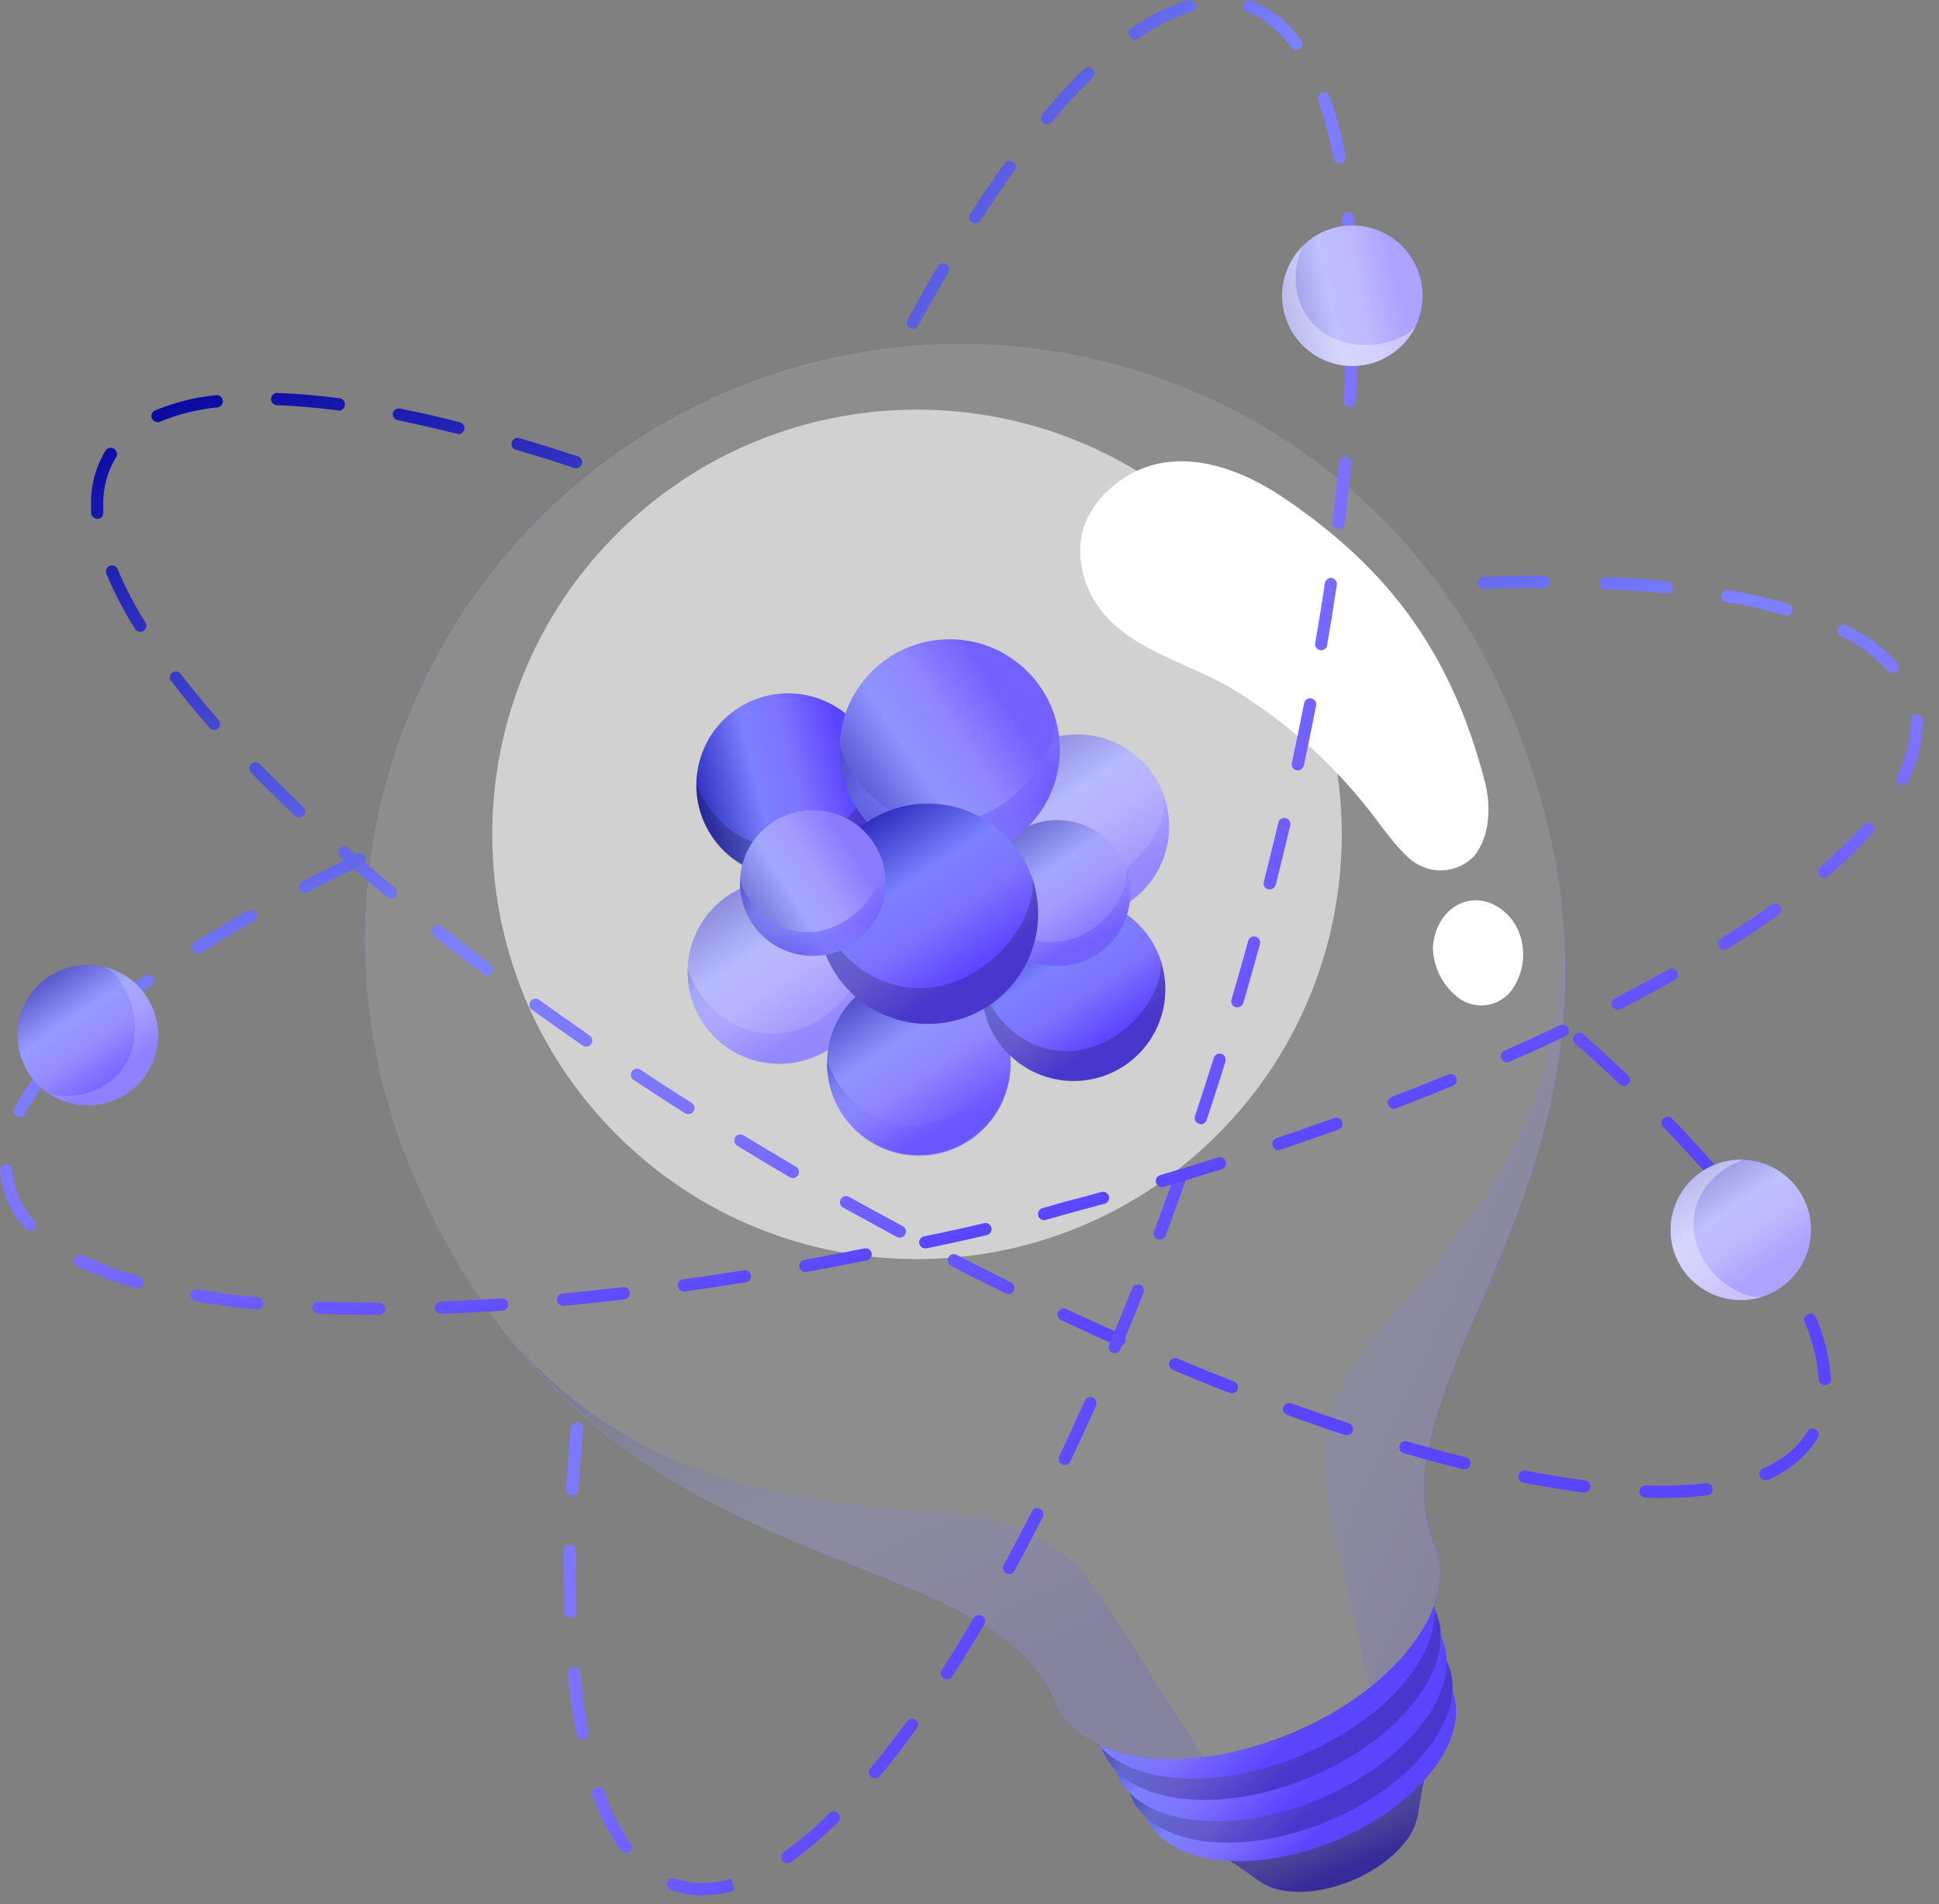 <svg width="56" height="55" viewBox="0 0 56 55" fill="none" xmlns="http://www.w3.org/2000/svg">
<rect x="0" y="0" width="56" height="55" fill="#808080" stroke="none"/>
<path d="M36.473 54.077C35.025 53.891 34.567 52.801 35.452 51.639C36.337 50.477 38.218 49.687 39.672 49.871C41.126 50.054 41.577 51.147 40.693 52.309C39.81 53.471 37.922 54.261 36.473 54.077Z" fill="#263238"/>
<path d="M41.132 51.356L40.648 51.554C40.397 51.35 40.091 51.227 39.769 51.2C38.583 51.05 37.056 51.694 36.337 52.639C36.13 52.887 36.004 53.192 35.973 53.514L35.489 53.712L36.414 54.36C36.641 54.503 36.898 54.591 37.165 54.618C38.35 54.769 39.879 54.124 40.599 53.18C40.766 52.971 40.883 52.725 40.94 52.463L41.132 51.356Z" fill="url(#paint0_linear_348_986)"/>
<path opacity="0.4" d="M41.132 51.356L40.648 51.554C40.397 51.35 40.091 51.227 39.769 51.2C38.583 51.05 37.056 51.694 36.337 52.639C36.13 52.887 36.004 53.192 35.973 53.514L35.489 53.712L36.414 54.36C36.641 54.503 36.898 54.591 37.165 54.618C38.35 54.769 39.879 54.124 40.599 53.18C40.766 52.971 40.883 52.725 40.94 52.463L41.132 51.356Z" fill="black"/>
<path d="M38.571 53.162C41.011 52.147 42.514 50.183 41.928 48.775C41.343 47.366 38.89 47.047 36.45 48.062C34.009 49.076 32.506 51.041 33.092 52.449C33.678 53.858 36.13 54.177 38.571 53.162Z" fill="url(#paint1_linear_348_986)"/>
<path d="M38.338 52.605C40.869 51.553 42.428 49.515 41.821 48.054C41.213 46.593 38.669 46.262 36.138 47.315C33.607 48.367 32.048 50.404 32.656 51.865C33.263 53.326 35.807 53.657 38.338 52.605Z" fill="url(#paint2_linear_348_986)"/>
<path opacity="0.2" d="M38.338 52.605C40.869 51.553 42.428 49.515 41.821 48.054C41.213 46.593 38.669 46.262 36.138 47.315C33.607 48.367 32.048 50.404 32.656 51.865C33.263 53.326 35.807 53.657 38.338 52.605Z" fill="black"/>
<path d="M38.075 51.972C40.67 50.893 42.269 48.803 41.646 47.305C41.023 45.807 38.414 45.468 35.818 46.547C33.223 47.626 31.624 49.715 32.247 51.214C32.87 52.712 35.479 53.051 38.075 51.972Z" fill="url(#paint3_linear_348_986)"/>
<path d="M37.814 51.34C40.473 50.234 42.111 48.093 41.472 46.557C40.834 45.022 38.161 44.674 35.502 45.779C32.843 46.885 31.205 49.026 31.844 50.561C32.482 52.097 35.155 52.445 37.814 51.34Z" fill="url(#paint4_linear_348_986)"/>
<path opacity="0.2" d="M37.814 51.34C40.473 50.234 42.111 48.093 41.472 46.557C40.834 45.022 38.161 44.674 35.502 45.779C32.843 46.885 31.205 49.026 31.844 50.561C32.482 52.097 35.155 52.445 37.814 51.34Z" fill="black"/>
<path d="M37.55 50.709C40.273 49.577 41.951 47.384 41.297 45.813C40.644 44.241 37.906 43.885 35.183 45.017C32.46 46.15 30.782 48.342 31.435 49.914C32.089 51.485 34.827 51.842 37.55 50.709Z" fill="url(#paint5_linear_348_986)"/>
<path d="M37.286 50.077C40.073 48.918 41.79 46.674 41.121 45.065C40.452 43.456 37.65 43.091 34.863 44.25C32.077 45.409 30.36 47.653 31.029 49.262C31.698 50.871 34.5 51.236 37.286 50.077Z" fill="#37474F"/>
<path d="M21.136 11.231C19.049 12.098 17.154 13.367 15.558 14.966C13.962 16.565 12.697 18.463 11.834 20.552C10.972 22.64 10.53 24.878 10.532 27.137C10.535 29.396 10.983 31.633 11.85 33.719C17.093 46.326 28.367 44.093 30.481 49.175C30.817 49.985 31.688 50.572 33.016 50.756C35.669 51.101 39.14 49.657 40.764 47.533C41.578 46.47 41.776 45.437 41.44 44.629C39.326 39.545 48.859 33.126 43.613 20.525C41.865 16.312 38.514 12.966 34.299 11.224C30.084 9.481 25.349 9.484 21.136 11.231Z" fill="url(#paint6_linear_348_986)"/>
<g style="mix-blend-mode:screen">
<path d="M21.136 11.231C19.049 12.098 17.154 13.367 15.558 14.966C13.962 16.565 12.697 18.463 11.834 20.552C10.972 22.64 10.53 24.878 10.532 27.137C10.535 29.396 10.983 31.633 11.85 33.719C17.093 46.326 28.367 44.093 30.481 49.175C30.817 49.985 31.688 50.572 33.016 50.756C35.669 51.101 39.14 49.657 40.764 47.533C41.578 46.47 41.776 45.437 41.44 44.629C39.326 39.545 48.859 33.126 43.613 20.525C41.865 16.312 38.514 12.966 34.299 11.224C30.084 9.481 25.349 9.484 21.136 11.231Z" fill="#8D8D8D"/>
</g>
<path d="M31.884 14.282C31.721 14.45 31.58 14.64 31.465 14.845C31.039 15.601 31.147 16.585 31.594 17.33C32.457 18.773 34.334 19.108 35.688 19.954C37.173 20.873 38.483 22.047 39.558 23.423C39.878 23.834 40.362 24.532 40.773 24.85C41.035 25.057 41.365 25.159 41.698 25.136C42.031 25.113 42.344 24.966 42.575 24.725C43.055 24.133 43.053 23.236 42.889 22.594C41.901 18.786 40.056 16.404 37.094 14.392C35.486 13.296 33.412 12.717 31.884 14.282Z" fill="white"/>
<path opacity="0.6" d="M35.158 32.773C39.949 27.982 39.949 20.215 35.158 15.424C30.368 10.634 22.601 10.634 17.81 15.424C13.019 20.215 13.019 27.982 17.81 32.773C22.601 37.563 30.368 37.563 35.158 32.773Z" fill="white"/>
<path d="M41.389 27.488C41.413 27.754 41.492 28.012 41.623 28.245C41.754 28.479 41.933 28.682 42.148 28.841C42.385 29.007 42.678 29.073 42.964 29.024C43.249 28.975 43.504 28.816 43.673 28.58C43.842 28.336 43.947 28.054 43.98 27.759C44.012 27.464 43.969 27.165 43.857 26.891C43.606 26.312 42.97 25.848 42.298 26.051C41.672 26.243 41.349 26.942 41.389 27.488Z" fill="white"/>
<path opacity="0.15" d="M32.127 46.612C30.942 44.747 29.938 43.896 26.931 43.649C23.924 43.402 18.83 43.254 14.879 38.83C20.573 45.781 28.729 44.925 30.487 49.169C30.823 49.979 31.694 50.566 33.022 50.75C33.594 50.817 34.173 50.814 34.745 50.74C33.996 49.554 32.86 47.772 32.127 46.612Z" fill="url(#paint7_linear_348_986)"/>
<path opacity="0.15" d="M38.479 43.967C37.995 41.81 38.096 40.5 40.046 38.198C41.996 35.896 45.481 32.184 45.127 26.255C46.042 35.195 39.682 40.373 41.449 44.629C41.785 45.437 41.587 46.47 40.773 47.533C40.418 47.987 40.008 48.395 39.552 48.748C39.24 47.373 38.782 45.317 38.479 43.967Z" fill="url(#paint8_linear_348_986)"/>
<path d="M25.243 23.6C25.754 22.229 25.057 20.703 23.686 20.192C22.314 19.681 20.789 20.378 20.278 21.749C19.767 23.12 20.464 24.646 21.835 25.157C23.206 25.668 24.732 24.971 25.243 23.6Z" fill="url(#paint9_linear_348_986)"/>
<path opacity="0.2" d="M23.154 24.388C21.804 24.73 20.563 23.878 20.113 22.61C20.099 23 20.172 23.387 20.326 23.746C20.48 24.104 20.712 24.424 21.004 24.683C21.296 24.941 21.641 25.132 22.016 25.241C22.39 25.351 22.784 25.376 23.169 25.316C23.555 25.256 23.922 25.111 24.244 24.892C24.567 24.673 24.838 24.385 25.037 24.05C25.235 23.714 25.358 23.339 25.394 22.951C25.431 22.562 25.382 22.171 25.25 21.804C25.437 22.509 24.59 24.022 23.154 24.388Z" fill="black"/>
<path d="M24.441 26.251C24.8 26.633 25.038 27.112 25.124 27.629C25.21 28.146 25.141 28.677 24.926 29.155C24.71 29.633 24.358 30.036 23.914 30.313C23.469 30.591 22.952 30.73 22.428 30.714C21.904 30.698 21.397 30.526 20.971 30.222C20.544 29.917 20.218 29.493 20.032 29.003C19.847 28.512 19.811 27.978 19.93 27.468C20.048 26.957 20.315 26.493 20.697 26.134C21.209 25.654 21.891 25.396 22.593 25.418C23.295 25.44 23.96 25.74 24.441 26.251Z" fill="url(#paint10_linear_348_986)"/>
<path opacity="0.45" d="M24.441 26.251C24.8 26.633 25.038 27.112 25.124 27.629C25.21 28.146 25.141 28.677 24.926 29.155C24.71 29.633 24.358 30.036 23.914 30.313C23.469 30.591 22.952 30.73 22.428 30.714C21.904 30.698 21.397 30.526 20.971 30.222C20.544 29.917 20.218 29.493 20.032 29.003C19.847 28.512 19.811 27.978 19.93 27.468C20.048 26.957 20.315 26.493 20.697 26.134C21.209 25.654 21.891 25.396 22.593 25.418C23.295 25.44 23.96 25.74 24.441 26.251Z" fill="white"/>
<path opacity="0.2" d="M22.904 29.778C21.555 30.121 20.314 29.27 19.864 27.999C19.85 28.389 19.923 28.777 20.077 29.136C20.231 29.494 20.462 29.814 20.754 30.073C21.046 30.332 21.391 30.523 21.765 30.633C22.14 30.742 22.534 30.768 22.919 30.707C23.305 30.647 23.672 30.502 23.995 30.284C24.318 30.065 24.588 29.777 24.787 29.442C24.986 29.106 25.108 28.731 25.145 28.342C25.182 27.954 25.133 27.562 25.001 27.195C25.189 27.899 24.339 29.412 22.904 29.778Z" fill="url(#paint11_linear_348_986)"/>
<path d="M28.47 28.901C28.828 29.283 29.064 29.763 29.149 30.279C29.235 30.796 29.165 31.326 28.949 31.803C28.733 32.28 28.381 32.682 27.937 32.959C27.492 33.236 26.976 33.375 26.453 33.359C25.93 33.342 25.423 33.172 24.997 32.867C24.571 32.564 24.244 32.14 24.058 31.651C23.872 31.161 23.836 30.628 23.953 30.118C24.07 29.608 24.336 29.143 24.716 28.784C24.97 28.544 25.269 28.357 25.595 28.233C25.921 28.11 26.269 28.052 26.617 28.062C26.966 28.073 27.309 28.153 27.627 28.297C27.945 28.441 28.232 28.646 28.47 28.901Z" fill="url(#paint12_linear_348_986)"/>
<path opacity="0.15" d="M28.47 28.901C28.828 29.283 29.064 29.763 29.149 30.279C29.235 30.796 29.165 31.326 28.949 31.803C28.733 32.28 28.381 32.682 27.937 32.959C27.492 33.236 26.976 33.375 26.453 33.359C25.93 33.342 25.423 33.172 24.997 32.867C24.571 32.564 24.244 32.14 24.058 31.651C23.872 31.161 23.836 30.628 23.953 30.118C24.07 29.608 24.336 29.143 24.716 28.784C24.97 28.544 25.269 28.357 25.595 28.233C25.921 28.11 26.269 28.052 26.617 28.062C26.966 28.073 27.309 28.153 27.627 28.297C27.945 28.441 28.232 28.646 28.47 28.901Z" fill="white"/>
<path opacity="0.4" d="M26.933 32.427C25.581 32.771 24.343 31.917 23.892 30.649C23.879 31.039 23.951 31.427 24.105 31.785C24.259 32.144 24.49 32.464 24.782 32.722C25.074 32.981 25.419 33.172 25.794 33.282C26.168 33.392 26.562 33.417 26.948 33.357C27.333 33.297 27.7 33.152 28.023 32.933C28.346 32.714 28.617 32.427 28.816 32.091C29.015 31.756 29.137 31.38 29.174 30.992C29.211 30.604 29.161 30.212 29.029 29.845C29.217 30.548 28.373 32.062 26.933 32.427Z" fill="url(#paint13_linear_348_986)"/>
<path d="M32.937 26.755C33.296 27.137 33.534 27.616 33.62 28.133C33.706 28.65 33.638 29.181 33.422 29.659C33.207 30.137 32.854 30.54 32.41 30.817C31.965 31.095 31.448 31.234 30.924 31.218C30.401 31.201 29.893 31.03 29.467 30.726C29.041 30.421 28.714 29.997 28.529 29.507C28.343 29.016 28.308 28.482 28.426 27.972C28.544 27.461 28.811 26.997 29.193 26.638C29.447 26.4 29.744 26.214 30.07 26.091C30.395 25.968 30.742 25.91 31.089 25.921C31.437 25.931 31.779 26.011 32.096 26.154C32.413 26.297 32.699 26.501 32.937 26.755Z" fill="url(#paint14_linear_348_986)"/>
<path opacity="0.2" d="M31.401 30.282C30.051 30.625 28.81 29.772 28.36 28.494C28.347 28.883 28.419 29.271 28.573 29.63C28.727 29.988 28.959 30.308 29.251 30.566C29.543 30.825 29.888 31.016 30.263 31.125C30.637 31.235 31.031 31.26 31.416 31.2C31.802 31.139 32.169 30.994 32.492 30.776C32.814 30.557 33.085 30.269 33.284 29.934C33.482 29.598 33.605 29.223 33.642 28.834C33.678 28.446 33.629 28.055 33.497 27.688C33.687 28.403 32.837 29.916 31.401 30.282Z" fill="black"/>
<path d="M33.044 22.05C33.403 22.432 33.64 22.912 33.727 23.429C33.813 23.946 33.744 24.477 33.529 24.954C33.313 25.432 32.961 25.835 32.516 26.113C32.072 26.39 31.555 26.53 31.031 26.513C30.507 26.497 30 26.326 29.573 26.021C29.147 25.717 28.82 25.292 28.635 24.802C28.45 24.312 28.414 23.778 28.532 23.267C28.651 22.757 28.918 22.293 29.3 21.934C29.812 21.453 30.494 21.195 31.196 21.217C31.898 21.239 32.562 21.539 33.044 22.05Z" fill="url(#paint15_linear_348_986)"/>
<path opacity="0.45" d="M33.044 22.05C33.403 22.432 33.64 22.912 33.727 23.429C33.813 23.946 33.744 24.477 33.529 24.954C33.313 25.432 32.961 25.835 32.516 26.113C32.072 26.39 31.555 26.53 31.031 26.513C30.507 26.497 30 26.326 29.573 26.021C29.147 25.717 28.82 25.292 28.635 24.802C28.45 24.312 28.414 23.778 28.532 23.267C28.651 22.757 28.918 22.293 29.3 21.934C29.812 21.453 30.494 21.195 31.196 21.217C31.898 21.239 32.562 21.539 33.044 22.05Z" fill="white"/>
<path opacity="0.2" d="M31.507 25.578C30.158 25.921 28.917 25.068 28.466 23.79C28.453 24.179 28.526 24.567 28.679 24.926C28.833 25.284 29.064 25.604 29.356 25.863C29.648 26.122 29.994 26.313 30.368 26.423C30.742 26.532 31.136 26.558 31.522 26.497C31.907 26.437 32.274 26.293 32.597 26.074C32.92 25.855 33.191 25.567 33.39 25.232C33.589 24.896 33.711 24.521 33.748 24.132C33.785 23.744 33.735 23.352 33.603 22.985C33.791 23.699 32.941 25.212 31.507 25.578Z" fill="url(#paint16_linear_348_986)"/>
<path d="M32.072 24.351C32.356 24.654 32.544 25.034 32.612 25.444C32.681 25.854 32.626 26.275 32.455 26.654C32.283 27.033 32.004 27.353 31.651 27.573C31.299 27.793 30.889 27.903 30.473 27.89C30.058 27.877 29.655 27.741 29.317 27.5C28.979 27.258 28.72 26.922 28.573 26.533C28.425 26.144 28.397 25.721 28.491 25.316C28.584 24.911 28.796 24.543 29.098 24.258C29.505 23.876 30.047 23.671 30.604 23.689C31.162 23.706 31.69 23.944 32.072 24.351Z" fill="url(#paint17_linear_348_986)"/>
<path opacity="0.3" d="M32.072 24.351C32.356 24.654 32.544 25.034 32.612 25.444C32.681 25.854 32.626 26.275 32.455 26.654C32.283 27.033 32.004 27.353 31.651 27.573C31.299 27.793 30.889 27.903 30.473 27.89C30.058 27.877 29.655 27.741 29.317 27.5C28.979 27.258 28.72 26.922 28.573 26.533C28.425 26.144 28.397 25.721 28.491 25.316C28.584 24.911 28.796 24.543 29.098 24.258C29.505 23.876 30.047 23.671 30.604 23.689C31.162 23.706 31.69 23.944 32.072 24.351Z" fill="white"/>
<path opacity="0.5" d="M30.853 27.15C29.78 27.423 28.796 26.745 28.437 25.73C28.427 26.039 28.485 26.346 28.608 26.63C28.731 26.914 28.915 27.168 29.146 27.373C29.378 27.577 29.652 27.729 29.949 27.815C30.246 27.902 30.559 27.922 30.864 27.875C31.17 27.827 31.461 27.712 31.718 27.539C31.974 27.366 32.189 27.138 32.347 26.873C32.506 26.607 32.603 26.309 32.634 26.002C32.664 25.694 32.626 25.383 32.522 25.091C32.667 25.658 31.993 26.86 30.853 27.15Z" fill="url(#paint18_linear_348_986)"/>
<path d="M30.607 21.654C30.612 19.897 29.192 18.469 27.435 18.464C25.678 18.459 24.25 19.879 24.245 21.636C24.24 23.393 25.66 24.821 27.417 24.826C29.174 24.831 30.602 23.41 30.607 21.654Z" fill="url(#paint19_linear_348_986)"/>
<path opacity="0.15" d="M30.607 21.654C30.612 19.897 29.192 18.469 27.435 18.464C25.678 18.459 24.25 19.879 24.245 21.636C24.24 23.393 25.66 24.821 27.417 24.826C29.174 24.831 30.602 23.41 30.607 21.654Z" fill="white"/>
<path opacity="0.4" d="M27.9 23.703C26.28 24.116 24.791 23.092 24.249 21.557C24.236 22.023 24.326 22.487 24.512 22.915C24.698 23.343 24.976 23.724 25.326 24.033C25.676 24.341 26.09 24.568 26.538 24.699C26.986 24.829 27.457 24.86 27.918 24.788C28.379 24.715 28.819 24.543 29.205 24.282C29.592 24.021 29.917 23.678 30.156 23.277C30.395 22.877 30.544 22.428 30.59 21.964C30.637 21.5 30.58 21.031 30.425 20.591C30.643 21.446 29.623 23.264 27.9 23.703Z" fill="url(#paint20_linear_348_986)"/>
<path d="M26.801 29.572C28.558 29.572 29.982 28.148 29.982 26.391C29.982 24.635 28.558 23.21 26.801 23.21C25.044 23.21 23.62 24.635 23.62 26.391C23.62 28.148 25.044 29.572 26.801 29.572Z" fill="url(#paint21_linear_348_986)"/>
<path opacity="0.2" d="M27.275 28.446C25.653 28.859 24.165 27.836 23.622 26.301C23.608 26.768 23.697 27.232 23.883 27.661C24.068 28.09 24.346 28.472 24.697 28.781C25.047 29.09 25.462 29.319 25.91 29.45C26.359 29.58 26.831 29.611 27.293 29.539C27.754 29.466 28.194 29.293 28.582 29.032C28.969 28.77 29.294 28.427 29.533 28.025C29.772 27.624 29.92 27.175 29.966 26.709C30.012 26.244 29.956 25.775 29.8 25.334C30.017 26.19 28.997 28.008 27.275 28.446Z" fill="black"/>
<path d="M25.579 25.569C25.615 24.407 24.703 23.436 23.541 23.4C22.38 23.364 21.409 24.276 21.373 25.438C21.337 26.599 22.249 27.57 23.411 27.606C24.572 27.642 25.543 26.73 25.579 25.569Z" fill="url(#paint22_linear_348_986)"/>
<path opacity="0.3" d="M25.579 25.569C25.615 24.407 24.703 23.436 23.541 23.4C22.38 23.364 21.409 24.276 21.373 25.438C21.337 26.599 22.249 27.57 23.411 27.606C24.572 27.642 25.543 26.73 25.579 25.569Z" fill="white"/>
<path opacity="0.5" d="M23.79 26.863C22.717 27.136 21.733 26.468 21.376 25.445C21.367 25.753 21.427 26.06 21.55 26.343C21.673 26.626 21.857 26.878 22.088 27.082C22.32 27.286 22.594 27.436 22.89 27.522C23.186 27.609 23.498 27.628 23.803 27.581C24.108 27.533 24.398 27.419 24.654 27.246C24.91 27.073 25.124 26.846 25.282 26.581C25.44 26.316 25.538 26.02 25.569 25.713C25.6 25.406 25.562 25.096 25.46 24.805C25.608 25.372 24.93 26.573 23.79 26.863Z" fill="url(#paint23_linear_348_986)"/>
<path d="M47.998 43.264C47.84 43.264 47.68 43.264 47.518 43.254C47.495 43.253 47.472 43.248 47.451 43.238C47.43 43.229 47.411 43.215 47.395 43.198C47.379 43.181 47.367 43.162 47.359 43.14C47.351 43.118 47.347 43.095 47.348 43.072C47.349 43.049 47.354 43.026 47.364 43.005C47.373 42.984 47.387 42.965 47.404 42.95C47.42 42.934 47.44 42.922 47.462 42.913C47.483 42.905 47.507 42.902 47.53 42.902C48.109 42.925 48.69 42.904 49.266 42.839C49.289 42.836 49.312 42.838 49.335 42.844C49.357 42.85 49.378 42.861 49.396 42.875C49.414 42.889 49.43 42.907 49.441 42.927C49.453 42.947 49.46 42.969 49.463 42.992C49.466 43.015 49.464 43.038 49.458 43.061C49.452 43.083 49.441 43.104 49.427 43.122C49.413 43.141 49.395 43.156 49.375 43.167C49.355 43.179 49.333 43.186 49.31 43.189C48.874 43.24 48.436 43.265 47.998 43.264ZM45.759 43.108H45.736C45.181 43.035 44.59 42.938 43.981 42.819C43.939 42.807 43.902 42.779 43.879 42.741C43.856 42.704 43.848 42.658 43.856 42.615C43.864 42.571 43.889 42.532 43.925 42.506C43.96 42.48 44.004 42.467 44.048 42.472C44.641 42.59 45.234 42.687 45.781 42.756C45.825 42.763 45.865 42.785 45.893 42.82C45.921 42.855 45.935 42.898 45.932 42.943C45.93 42.987 45.91 43.029 45.878 43.06C45.846 43.091 45.804 43.109 45.759 43.11V43.108ZM50.989 42.752C50.955 42.752 50.922 42.742 50.893 42.724C50.865 42.705 50.843 42.679 50.829 42.648C50.819 42.626 50.814 42.604 50.813 42.58C50.813 42.557 50.817 42.534 50.825 42.512C50.833 42.491 50.846 42.471 50.862 42.454C50.878 42.437 50.897 42.424 50.918 42.414C51.083 42.342 51.243 42.256 51.394 42.157C51.536 42.07 51.669 41.968 51.789 41.853C51.942 41.711 52.075 41.549 52.184 41.371C52.194 41.347 52.21 41.325 52.229 41.308C52.248 41.291 52.271 41.277 52.296 41.27C52.321 41.262 52.348 41.26 52.373 41.264C52.399 41.267 52.424 41.277 52.446 41.291C52.468 41.305 52.486 41.324 52.5 41.347C52.514 41.369 52.522 41.394 52.525 41.42C52.528 41.446 52.525 41.472 52.517 41.497C52.509 41.521 52.495 41.544 52.477 41.563C52.35 41.766 52.197 41.952 52.022 42.116C51.888 42.247 51.739 42.363 51.58 42.462C51.414 42.569 51.24 42.664 51.06 42.744C51.038 42.75 51.016 42.751 50.993 42.748L50.989 42.752ZM42.296 42.434C42.282 42.436 42.267 42.436 42.252 42.434C41.697 42.296 41.12 42.14 40.539 41.97C40.495 41.956 40.457 41.925 40.435 41.885C40.412 41.844 40.407 41.796 40.419 41.751C40.425 41.728 40.436 41.707 40.451 41.689C40.465 41.671 40.483 41.656 40.504 41.645C40.524 41.633 40.546 41.626 40.569 41.624C40.593 41.621 40.616 41.623 40.638 41.63C41.215 41.798 41.786 41.954 42.337 42.092C42.36 42.098 42.381 42.107 42.4 42.121C42.419 42.135 42.435 42.152 42.447 42.172C42.459 42.192 42.467 42.214 42.471 42.237C42.474 42.26 42.473 42.283 42.468 42.306C42.457 42.343 42.434 42.376 42.403 42.399C42.371 42.423 42.333 42.435 42.294 42.434H42.296ZM38.902 41.446C38.883 41.449 38.865 41.449 38.846 41.446C38.299 41.267 37.736 41.071 37.171 40.865C37.127 40.849 37.092 40.817 37.072 40.775C37.052 40.733 37.049 40.684 37.064 40.64C37.072 40.618 37.084 40.598 37.1 40.581C37.115 40.563 37.134 40.549 37.156 40.539C37.177 40.529 37.2 40.524 37.223 40.523C37.246 40.522 37.27 40.525 37.291 40.533C37.853 40.731 38.414 40.929 38.957 41.11C39.001 41.125 39.038 41.157 39.059 41.199C39.08 41.241 39.084 41.289 39.07 41.334C39.056 41.368 39.033 41.397 39.002 41.416C38.972 41.436 38.936 41.446 38.9 41.444L38.902 41.446ZM35.577 40.245C35.555 40.245 35.533 40.24 35.513 40.231C34.974 40.022 34.421 39.797 33.871 39.565C33.85 39.556 33.831 39.543 33.814 39.527C33.798 39.51 33.785 39.491 33.776 39.469C33.767 39.448 33.763 39.425 33.763 39.402C33.763 39.379 33.768 39.356 33.777 39.334C33.786 39.313 33.799 39.293 33.815 39.277C33.832 39.261 33.851 39.248 33.873 39.239C33.894 39.23 33.917 39.226 33.94 39.226C33.964 39.226 33.986 39.23 34.008 39.239C34.555 39.471 35.106 39.692 35.642 39.903C35.685 39.92 35.72 39.954 35.739 39.997C35.758 40.04 35.759 40.089 35.742 40.132C35.729 40.166 35.705 40.194 35.675 40.213C35.645 40.233 35.61 40.243 35.575 40.243L35.577 40.245ZM52.704 40.004C52.658 40.004 52.615 39.987 52.582 39.956C52.549 39.924 52.529 39.882 52.526 39.836C52.483 39.267 52.346 38.709 52.121 38.184C52.112 38.163 52.108 38.14 52.108 38.117C52.109 38.093 52.114 38.071 52.123 38.049C52.132 38.028 52.145 38.009 52.162 37.992C52.179 37.976 52.198 37.964 52.22 37.955C52.241 37.946 52.264 37.942 52.288 37.942C52.311 37.942 52.334 37.946 52.355 37.955C52.376 37.964 52.396 37.977 52.412 37.994C52.428 38.011 52.441 38.03 52.449 38.052C52.689 38.613 52.835 39.21 52.88 39.818C52.881 39.842 52.878 39.865 52.87 39.887C52.862 39.909 52.85 39.929 52.835 39.946C52.819 39.964 52.8 39.978 52.779 39.987C52.758 39.997 52.735 40.003 52.712 40.004H52.704ZM32.325 38.876C32.3 38.876 32.275 38.871 32.251 38.862C31.722 38.625 31.181 38.378 30.641 38.125C30.599 38.105 30.566 38.069 30.55 38.025C30.534 37.981 30.536 37.932 30.556 37.89C30.576 37.847 30.612 37.815 30.656 37.799C30.7 37.783 30.749 37.785 30.791 37.805C31.329 38.056 31.868 38.303 32.396 38.538C32.433 38.554 32.464 38.582 32.483 38.618C32.502 38.655 32.508 38.696 32.499 38.736C32.491 38.776 32.469 38.812 32.437 38.837C32.405 38.863 32.365 38.877 32.325 38.876ZM29.124 37.374C29.096 37.374 29.07 37.368 29.045 37.356C28.72 37.196 28.39 37.032 28.057 36.867C27.859 36.766 27.662 36.669 27.464 36.556C27.423 36.534 27.392 36.497 27.378 36.452C27.364 36.407 27.369 36.359 27.391 36.317C27.413 36.276 27.451 36.245 27.495 36.231C27.54 36.218 27.589 36.222 27.63 36.244C27.828 36.349 28.025 36.442 28.223 36.55C28.551 36.716 28.877 36.88 29.201 37.04C29.222 37.05 29.241 37.064 29.256 37.082C29.271 37.099 29.283 37.119 29.291 37.141C29.298 37.163 29.302 37.186 29.3 37.209C29.298 37.232 29.292 37.255 29.282 37.276C29.267 37.307 29.243 37.333 29.213 37.35C29.183 37.368 29.149 37.376 29.114 37.374H29.124ZM51.485 36.724C51.455 36.724 51.425 36.716 51.399 36.701C51.373 36.686 51.351 36.665 51.335 36.639C51.052 36.179 50.718 35.695 50.347 35.199C50.333 35.181 50.323 35.16 50.317 35.137C50.311 35.115 50.309 35.092 50.312 35.069C50.316 35.046 50.323 35.024 50.335 35.004C50.347 34.984 50.362 34.966 50.381 34.952C50.418 34.924 50.465 34.911 50.512 34.917C50.559 34.924 50.601 34.948 50.63 34.986C51.013 35.489 51.355 35.974 51.643 36.454C51.667 36.494 51.675 36.542 51.663 36.587C51.652 36.633 51.624 36.672 51.584 36.697C51.551 36.718 51.513 36.727 51.475 36.724H51.485ZM25.986 35.746C25.957 35.747 25.927 35.739 25.901 35.725C25.375 35.439 24.857 35.156 24.349 34.877C24.328 34.866 24.311 34.851 24.296 34.832C24.282 34.814 24.271 34.793 24.265 34.771C24.258 34.749 24.257 34.725 24.259 34.703C24.262 34.679 24.269 34.657 24.28 34.637C24.292 34.617 24.307 34.599 24.325 34.584C24.343 34.57 24.364 34.559 24.386 34.553C24.409 34.547 24.432 34.545 24.455 34.548C24.478 34.55 24.5 34.557 24.52 34.569C25.021 34.845 25.537 35.127 26.069 35.414C26.09 35.425 26.108 35.44 26.123 35.458C26.138 35.476 26.149 35.496 26.156 35.519C26.163 35.541 26.165 35.564 26.163 35.587C26.16 35.611 26.154 35.633 26.142 35.654C26.127 35.683 26.102 35.708 26.073 35.724C26.044 35.74 26.01 35.748 25.977 35.746H25.986ZM22.898 34.026C22.867 34.025 22.837 34.017 22.809 34.002C22.302 33.703 21.79 33.397 21.29 33.091C21.25 33.067 21.222 33.027 21.211 32.982C21.2 32.937 21.207 32.889 21.232 32.849C21.256 32.809 21.295 32.781 21.341 32.77C21.386 32.759 21.434 32.766 21.474 32.791C21.972 33.095 22.482 33.399 22.987 33.696C23.028 33.719 23.057 33.758 23.069 33.804C23.081 33.849 23.074 33.898 23.05 33.939C23.034 33.967 23.01 33.989 22.982 34.005C22.953 34.02 22.921 34.027 22.889 34.026H22.898ZM49.361 33.903C49.336 33.903 49.311 33.897 49.288 33.886C49.266 33.876 49.245 33.861 49.229 33.842C48.986 33.565 48.727 33.279 48.456 32.992C48.32 32.846 48.18 32.698 48.035 32.55C48.003 32.516 47.985 32.471 47.986 32.424C47.987 32.378 48.006 32.333 48.039 32.301C48.073 32.268 48.118 32.25 48.165 32.251C48.211 32.252 48.256 32.271 48.288 32.305C48.434 32.453 48.575 32.601 48.715 32.749C48.986 33.04 49.248 33.328 49.495 33.609C49.517 33.635 49.531 33.666 49.535 33.7C49.54 33.733 49.535 33.767 49.52 33.798C49.507 33.829 49.484 33.855 49.456 33.873C49.428 33.892 49.395 33.902 49.361 33.903ZM19.878 32.182C19.844 32.182 19.811 32.172 19.783 32.154C19.287 31.84 18.795 31.514 18.297 31.19C18.278 31.177 18.261 31.161 18.248 31.141C18.235 31.122 18.226 31.1 18.222 31.077C18.217 31.055 18.217 31.031 18.222 31.008C18.227 30.985 18.236 30.964 18.248 30.944C18.262 30.925 18.278 30.909 18.297 30.896C18.317 30.883 18.339 30.874 18.361 30.869C18.384 30.865 18.408 30.865 18.431 30.869C18.453 30.874 18.475 30.883 18.494 30.896C18.985 31.22 19.482 31.542 19.976 31.856C20.008 31.877 20.032 31.908 20.045 31.943C20.058 31.979 20.059 32.018 20.049 32.054C20.038 32.09 20.016 32.123 19.986 32.146C19.956 32.169 19.919 32.181 19.881 32.182H19.878ZM46.899 31.362C46.877 31.362 46.855 31.358 46.834 31.35C46.813 31.341 46.795 31.329 46.779 31.313C46.366 30.918 45.929 30.523 45.479 30.127C45.449 30.095 45.431 30.053 45.431 30.008C45.43 29.964 45.446 29.921 45.476 29.888C45.505 29.855 45.546 29.834 45.59 29.829C45.634 29.825 45.678 29.837 45.714 29.863C46.166 30.258 46.607 30.667 47.022 31.062C47.038 31.078 47.051 31.098 47.06 31.119C47.069 31.14 47.074 31.163 47.074 31.186C47.074 31.209 47.069 31.232 47.06 31.254C47.051 31.275 47.038 31.294 47.022 31.311C47.005 31.328 46.985 31.341 46.963 31.35C46.941 31.359 46.917 31.363 46.893 31.362H46.899ZM16.93 30.228C16.894 30.229 16.858 30.218 16.829 30.197C16.341 29.861 15.855 29.517 15.381 29.175C15.359 29.163 15.341 29.146 15.326 29.126C15.311 29.106 15.301 29.083 15.296 29.058C15.29 29.034 15.29 29.009 15.296 28.984C15.301 28.96 15.311 28.937 15.325 28.917C15.34 28.897 15.359 28.88 15.38 28.867C15.402 28.855 15.426 28.847 15.451 28.844C15.475 28.842 15.5 28.844 15.524 28.852C15.548 28.86 15.57 28.872 15.588 28.889C16.058 29.229 16.544 29.57 17.029 29.906C17.067 29.933 17.094 29.974 17.102 30.02C17.111 30.067 17.101 30.114 17.074 30.153C17.057 30.177 17.035 30.197 17.009 30.21C16.982 30.223 16.953 30.229 16.924 30.228H16.93ZM14.061 28.16C14.022 28.162 13.983 28.151 13.95 28.128C13.474 27.768 13.004 27.403 12.548 27.043C12.527 27.03 12.509 27.012 12.496 26.991C12.483 26.97 12.474 26.947 12.47 26.923C12.466 26.898 12.468 26.873 12.474 26.849C12.48 26.826 12.492 26.803 12.507 26.784C12.523 26.765 12.542 26.749 12.564 26.738C12.585 26.726 12.61 26.719 12.634 26.718C12.659 26.716 12.684 26.72 12.707 26.728C12.73 26.736 12.751 26.75 12.769 26.767C13.221 27.124 13.69 27.488 14.164 27.846C14.194 27.867 14.216 27.898 14.228 27.934C14.239 27.97 14.239 28.008 14.227 28.044C14.215 28.079 14.192 28.11 14.162 28.131C14.131 28.153 14.095 28.164 14.057 28.163L14.061 28.16ZM11.285 25.955C11.243 25.955 11.203 25.94 11.171 25.913C10.71 25.518 10.258 25.139 9.827 24.757C9.792 24.726 9.77 24.682 9.767 24.635C9.764 24.588 9.78 24.542 9.811 24.506C9.827 24.489 9.845 24.475 9.866 24.465C9.887 24.455 9.91 24.449 9.933 24.448C9.956 24.447 9.979 24.45 10.001 24.457C10.023 24.465 10.043 24.477 10.06 24.493C10.489 24.872 10.939 25.259 11.398 25.642C11.426 25.666 11.446 25.697 11.456 25.732C11.466 25.767 11.464 25.804 11.452 25.838C11.44 25.873 11.417 25.902 11.387 25.923C11.357 25.944 11.322 25.955 11.285 25.955ZM8.64 23.616C8.594 23.615 8.551 23.597 8.517 23.566C8.077 23.147 7.652 22.728 7.255 22.319C7.221 22.286 7.203 22.241 7.203 22.194C7.203 22.147 7.221 22.102 7.255 22.069C7.288 22.036 7.333 22.017 7.38 22.017C7.427 22.017 7.472 22.036 7.506 22.069C7.901 22.474 8.322 22.89 8.76 23.305C8.793 23.339 8.811 23.384 8.811 23.431C8.811 23.478 8.793 23.523 8.76 23.556C8.729 23.591 8.686 23.612 8.64 23.616ZM6.18 21.075C6.155 21.075 6.13 21.07 6.107 21.06C6.084 21.049 6.064 21.034 6.048 21.015C5.637 20.547 5.257 20.085 4.915 19.632C4.902 19.596 4.901 19.556 4.913 19.518C4.925 19.481 4.948 19.449 4.98 19.426C5.012 19.404 5.051 19.393 5.09 19.394C5.129 19.396 5.166 19.41 5.196 19.435C5.532 19.873 5.907 20.33 6.312 20.792C6.335 20.818 6.349 20.849 6.354 20.883C6.36 20.916 6.355 20.95 6.341 20.981C6.327 21.012 6.304 21.038 6.276 21.057C6.247 21.075 6.214 21.085 6.18 21.085V21.075ZM4.05 18.249C4.02 18.25 3.99 18.242 3.964 18.228C3.938 18.213 3.916 18.192 3.9 18.166C3.581 17.659 3.304 17.127 3.072 16.574C3.054 16.531 3.054 16.482 3.072 16.439C3.09 16.396 3.125 16.362 3.168 16.344C3.211 16.326 3.26 16.326 3.303 16.344C3.346 16.362 3.38 16.396 3.398 16.44C3.623 16.974 3.892 17.489 4.2 17.981C4.213 18 4.221 18.022 4.225 18.045C4.228 18.068 4.228 18.092 4.222 18.114C4.217 18.137 4.207 18.158 4.194 18.177C4.18 18.196 4.163 18.212 4.143 18.224C4.115 18.241 4.083 18.25 4.05 18.249ZM2.805 14.98C2.76 14.98 2.716 14.962 2.684 14.931C2.651 14.9 2.632 14.857 2.63 14.812V14.79C2.63 14.717 2.63 14.644 2.63 14.575C2.618 14.025 2.763 13.484 3.048 13.014C3.075 12.974 3.116 12.946 3.162 12.937C3.209 12.927 3.257 12.936 3.297 12.962C3.337 12.989 3.365 13.03 3.375 13.076C3.384 13.123 3.375 13.171 3.349 13.211C3.098 13.624 2.971 14.1 2.983 14.582C2.983 14.646 2.983 14.711 2.983 14.78V14.808C2.984 14.831 2.981 14.854 2.973 14.876C2.965 14.898 2.952 14.918 2.937 14.935C2.921 14.952 2.902 14.966 2.881 14.976C2.859 14.985 2.837 14.991 2.813 14.992L2.805 14.98ZM16.635 13.518C16.617 13.521 16.598 13.521 16.58 13.518C16.009 13.32 15.444 13.152 14.899 12.992C14.877 12.986 14.856 12.975 14.838 12.96C14.82 12.946 14.805 12.928 14.794 12.908C14.783 12.887 14.776 12.865 14.773 12.842C14.771 12.819 14.773 12.796 14.779 12.774C14.786 12.752 14.796 12.731 14.811 12.713C14.825 12.695 14.843 12.68 14.864 12.669C14.884 12.658 14.906 12.651 14.929 12.648C14.952 12.646 14.975 12.648 14.998 12.654C15.547 12.814 16.118 12.992 16.691 13.182C16.713 13.189 16.733 13.2 16.751 13.216C16.769 13.231 16.783 13.249 16.794 13.27C16.804 13.291 16.81 13.313 16.812 13.336C16.814 13.36 16.811 13.383 16.803 13.405C16.792 13.44 16.77 13.47 16.741 13.492C16.711 13.513 16.676 13.525 16.639 13.525L16.635 13.518ZM13.243 12.53H13.2C12.607 12.382 12.034 12.251 11.483 12.135C11.439 12.126 11.4 12.1 11.374 12.063C11.349 12.027 11.338 11.981 11.344 11.937C11.354 11.893 11.38 11.855 11.416 11.829C11.453 11.804 11.498 11.793 11.542 11.799C12.097 11.907 12.68 12.04 13.275 12.194C13.318 12.203 13.355 12.228 13.381 12.264C13.406 12.299 13.418 12.343 13.412 12.387C13.407 12.43 13.386 12.47 13.353 12.499C13.32 12.527 13.277 12.543 13.233 12.542L13.243 12.53ZM4.55 12.192C4.516 12.192 4.482 12.182 4.454 12.163C4.425 12.145 4.402 12.118 4.388 12.087C4.369 12.044 4.368 11.996 4.385 11.952C4.402 11.908 4.436 11.873 4.479 11.854C5.04 11.622 5.633 11.473 6.237 11.412C6.26 11.408 6.284 11.41 6.307 11.416C6.33 11.422 6.351 11.433 6.369 11.447C6.388 11.462 6.403 11.48 6.414 11.501C6.426 11.521 6.433 11.544 6.435 11.568C6.438 11.591 6.436 11.614 6.43 11.637C6.424 11.659 6.413 11.68 6.399 11.699C6.385 11.717 6.367 11.732 6.347 11.744C6.326 11.755 6.304 11.762 6.281 11.765C5.711 11.822 5.152 11.962 4.623 12.18C4.598 12.192 4.571 12.198 4.544 12.198L4.55 12.192ZM9.784 11.854H9.76C9.145 11.773 8.559 11.724 8.017 11.704C7.993 11.706 7.968 11.702 7.944 11.693C7.921 11.685 7.9 11.671 7.882 11.654C7.864 11.637 7.85 11.616 7.841 11.593C7.831 11.57 7.827 11.545 7.828 11.521C7.829 11.496 7.835 11.471 7.845 11.449C7.856 11.427 7.872 11.407 7.891 11.391C7.91 11.375 7.932 11.363 7.956 11.356C7.979 11.349 8.005 11.347 8.029 11.35C8.582 11.37 9.179 11.421 9.807 11.502C9.854 11.508 9.896 11.532 9.925 11.569C9.954 11.606 9.967 11.653 9.961 11.7C9.957 11.745 9.936 11.787 9.902 11.817C9.867 11.847 9.823 11.862 9.778 11.86L9.784 11.854Z" fill="url(#paint24_linear_348_986)"/>
<path d="M20.284 54.743C19.974 54.744 19.665 54.69 19.373 54.585C19.329 54.569 19.293 54.536 19.274 54.494C19.254 54.451 19.252 54.403 19.268 54.359C19.284 54.315 19.316 54.279 19.359 54.259C19.401 54.239 19.45 54.237 19.494 54.253C19.747 54.344 20.015 54.39 20.284 54.389C20.566 54.387 20.846 54.345 21.116 54.265L21.169 54.433L21.207 54.606C20.907 54.694 20.596 54.74 20.284 54.743ZM22.74 53.814C22.712 53.814 22.684 53.808 22.659 53.795C22.633 53.782 22.612 53.763 22.596 53.739C22.569 53.701 22.558 53.653 22.566 53.607C22.573 53.561 22.599 53.52 22.637 53.492C23.022 53.218 23.386 52.917 23.728 52.591C23.805 52.52 23.882 52.445 23.961 52.368C23.994 52.335 24.04 52.317 24.087 52.318C24.133 52.318 24.178 52.337 24.211 52.371C24.244 52.404 24.262 52.45 24.261 52.497C24.261 52.543 24.241 52.588 24.208 52.621L23.971 52.85C23.616 53.187 23.239 53.498 22.841 53.783C22.811 53.803 22.776 53.813 22.74 53.812V53.814ZM18.069 53.516C18.042 53.516 18.014 53.51 17.989 53.498C17.965 53.485 17.943 53.467 17.927 53.445C17.58 52.95 17.305 52.409 17.111 51.837C17.095 51.792 17.098 51.743 17.117 51.701C17.137 51.658 17.174 51.625 17.218 51.609C17.24 51.602 17.263 51.598 17.286 51.599C17.309 51.601 17.332 51.607 17.353 51.617C17.374 51.627 17.393 51.641 17.408 51.658C17.424 51.676 17.436 51.696 17.443 51.718C17.626 52.26 17.886 52.774 18.214 53.243C18.227 53.262 18.237 53.283 18.243 53.306C18.249 53.328 18.25 53.352 18.246 53.375C18.243 53.398 18.235 53.42 18.223 53.439C18.211 53.459 18.195 53.477 18.176 53.49C18.144 53.51 18.107 53.519 18.069 53.516ZM25.273 51.366C25.239 51.366 25.207 51.356 25.179 51.337C25.151 51.319 25.129 51.294 25.115 51.263C25.101 51.233 25.095 51.199 25.1 51.166C25.104 51.133 25.117 51.102 25.138 51.076C25.49 50.653 25.85 50.185 26.209 49.693C26.238 49.662 26.277 49.642 26.319 49.638C26.361 49.633 26.403 49.644 26.438 49.668C26.473 49.692 26.498 49.727 26.508 49.768C26.519 49.809 26.515 49.853 26.496 49.891C26.132 50.396 25.767 50.878 25.409 51.301C25.393 51.322 25.372 51.338 25.348 51.349C25.325 51.36 25.299 51.366 25.273 51.366ZM16.825 50.24C16.783 50.24 16.744 50.225 16.712 50.199C16.68 50.173 16.659 50.136 16.651 50.096C16.546 49.553 16.453 48.96 16.402 48.33C16.4 48.307 16.402 48.283 16.409 48.261C16.416 48.239 16.427 48.218 16.442 48.2C16.456 48.182 16.474 48.168 16.495 48.157C16.515 48.146 16.538 48.139 16.561 48.137C16.584 48.135 16.607 48.137 16.63 48.144C16.652 48.151 16.672 48.162 16.69 48.177C16.708 48.191 16.723 48.21 16.734 48.23C16.745 48.251 16.751 48.273 16.753 48.296C16.813 48.914 16.896 49.497 16.998 50.029C17.004 50.073 16.993 50.118 16.967 50.155C16.941 50.192 16.902 50.217 16.858 50.226L16.825 50.24ZM27.347 48.505C27.313 48.506 27.279 48.496 27.25 48.478C27.211 48.452 27.184 48.412 27.174 48.366C27.165 48.32 27.174 48.272 27.199 48.233C27.505 47.759 27.816 47.255 28.122 46.735C28.133 46.715 28.149 46.698 28.167 46.684C28.186 46.67 28.207 46.66 28.229 46.654C28.252 46.648 28.275 46.646 28.298 46.65C28.321 46.653 28.343 46.66 28.363 46.672C28.403 46.696 28.433 46.735 28.445 46.781C28.456 46.826 28.45 46.874 28.426 46.915C28.118 47.439 27.804 47.946 27.495 48.425C27.48 48.45 27.458 48.47 27.432 48.484C27.406 48.498 27.377 48.506 27.347 48.505ZM16.467 46.727C16.421 46.727 16.377 46.709 16.344 46.677C16.311 46.645 16.292 46.601 16.291 46.556C16.291 46.214 16.275 45.858 16.275 45.495C16.275 45.259 16.275 45.022 16.275 44.781C16.277 44.735 16.297 44.69 16.33 44.658C16.364 44.626 16.409 44.607 16.455 44.607C16.478 44.608 16.501 44.612 16.523 44.622C16.544 44.631 16.564 44.644 16.58 44.661C16.596 44.678 16.608 44.697 16.617 44.719C16.625 44.741 16.63 44.764 16.629 44.787C16.629 45.026 16.629 45.261 16.629 45.495C16.629 45.854 16.629 46.208 16.645 46.546C16.646 46.569 16.642 46.592 16.634 46.614C16.625 46.636 16.613 46.656 16.597 46.672C16.581 46.689 16.562 46.703 16.54 46.712C16.519 46.722 16.496 46.727 16.473 46.727H16.467ZM29.143 45.463C29.114 45.463 29.085 45.456 29.06 45.441C29.04 45.43 29.021 45.416 29.007 45.398C28.992 45.38 28.981 45.359 28.974 45.337C28.968 45.314 28.965 45.291 28.968 45.268C28.971 45.245 28.978 45.222 28.989 45.202C29.262 44.698 29.538 44.175 29.807 43.641C29.831 43.603 29.867 43.576 29.91 43.564C29.953 43.552 29.999 43.556 30.038 43.576C30.078 43.596 30.109 43.631 30.125 43.672C30.14 43.714 30.14 43.76 30.123 43.801C29.851 44.337 29.574 44.864 29.299 45.37C29.284 45.398 29.262 45.422 29.234 45.438C29.207 45.455 29.175 45.463 29.143 45.463ZM16.528 43.195H16.518C16.472 43.192 16.428 43.17 16.397 43.135C16.366 43.1 16.35 43.054 16.352 43.007C16.386 42.436 16.431 41.841 16.487 41.241C16.492 41.193 16.515 41.15 16.552 41.12C16.59 41.09 16.637 41.076 16.684 41.081C16.708 41.083 16.731 41.09 16.752 41.101C16.773 41.112 16.791 41.127 16.806 41.146C16.821 41.164 16.832 41.185 16.838 41.208C16.845 41.231 16.847 41.255 16.844 41.278C16.789 41.871 16.744 42.464 16.71 43.035C16.706 43.08 16.685 43.121 16.651 43.151C16.617 43.181 16.573 43.197 16.528 43.195ZM30.753 42.312C30.727 42.311 30.7 42.305 30.676 42.294C30.634 42.273 30.602 42.237 30.587 42.193C30.571 42.149 30.574 42.101 30.593 42.059C30.84 41.537 31.089 40.998 31.33 40.456C31.34 40.435 31.353 40.416 31.37 40.4C31.387 40.384 31.407 40.372 31.428 40.364C31.45 40.355 31.473 40.352 31.496 40.352C31.52 40.353 31.542 40.358 31.564 40.367C31.585 40.377 31.604 40.391 31.62 40.407C31.636 40.424 31.648 40.444 31.656 40.466C31.665 40.487 31.668 40.51 31.668 40.534C31.667 40.557 31.662 40.58 31.652 40.601C31.411 41.144 31.16 41.685 30.913 42.211C30.898 42.242 30.874 42.269 30.844 42.287C30.813 42.305 30.779 42.313 30.744 42.312H30.753ZM32.194 39.083C32.17 39.084 32.146 39.079 32.125 39.069C32.081 39.051 32.047 39.017 32.03 38.973C32.012 38.93 32.012 38.882 32.03 38.838C32.255 38.303 32.48 37.754 32.697 37.206C32.715 37.163 32.748 37.128 32.791 37.109C32.834 37.09 32.883 37.089 32.927 37.106C32.97 37.124 33.005 37.158 33.023 37.201C33.042 37.244 33.042 37.293 33.026 37.337C32.808 37.886 32.583 38.437 32.356 38.975C32.342 39.009 32.319 39.038 32.288 39.057C32.257 39.077 32.22 39.086 32.184 39.083H32.194ZM33.496 35.798C33.475 35.8 33.455 35.8 33.434 35.798C33.391 35.781 33.355 35.747 33.335 35.705C33.316 35.662 33.314 35.613 33.33 35.569C33.527 35.021 33.739 34.464 33.932 33.911C33.951 33.87 33.984 33.838 34.025 33.821C34.066 33.803 34.112 33.802 34.154 33.817C34.196 33.832 34.23 33.862 34.251 33.901C34.272 33.941 34.278 33.986 34.266 34.029C34.069 34.583 33.871 35.144 33.662 35.693C33.647 35.727 33.622 35.755 33.591 35.774C33.559 35.792 33.522 35.801 33.486 35.798H33.496ZM34.681 32.465C34.653 32.465 34.625 32.459 34.6 32.447C34.575 32.434 34.553 32.416 34.537 32.393C34.52 32.37 34.509 32.344 34.505 32.316C34.501 32.288 34.504 32.26 34.513 32.233C34.697 31.68 34.881 31.115 35.055 30.554C35.062 30.532 35.073 30.511 35.088 30.493C35.103 30.475 35.121 30.46 35.142 30.45C35.163 30.439 35.185 30.432 35.209 30.43C35.232 30.428 35.255 30.431 35.278 30.438C35.3 30.445 35.32 30.456 35.338 30.471C35.356 30.486 35.37 30.504 35.381 30.524C35.392 30.545 35.398 30.567 35.4 30.59C35.402 30.614 35.4 30.637 35.392 30.659C35.217 31.224 35.033 31.791 34.849 32.344C34.839 32.385 34.814 32.42 34.779 32.444C34.745 32.468 34.703 32.479 34.661 32.475L34.681 32.465ZM35.736 29.092C35.72 29.095 35.703 29.095 35.687 29.092C35.642 29.079 35.604 29.048 35.581 29.007C35.559 28.966 35.553 28.918 35.566 28.873C35.732 28.308 35.894 27.737 36.048 27.178C36.054 27.155 36.065 27.134 36.079 27.116C36.093 27.097 36.111 27.081 36.131 27.07C36.151 27.058 36.173 27.051 36.197 27.048C36.22 27.045 36.243 27.047 36.266 27.053C36.31 27.066 36.349 27.096 36.371 27.137C36.394 27.177 36.4 27.226 36.388 27.27C36.234 27.834 36.072 28.405 35.906 28.972C35.893 29.011 35.867 29.044 35.833 29.066C35.798 29.088 35.757 29.097 35.716 29.092H35.736ZM36.669 25.686H36.625C36.603 25.68 36.582 25.671 36.563 25.657C36.545 25.643 36.529 25.626 36.517 25.606C36.505 25.586 36.498 25.564 36.495 25.541C36.492 25.518 36.493 25.495 36.499 25.473C36.558 25.239 36.615 25.008 36.673 24.775C36.758 24.435 36.839 24.096 36.92 23.76C36.925 23.737 36.935 23.716 36.948 23.697C36.962 23.678 36.979 23.662 36.999 23.65C37.018 23.638 37.04 23.63 37.063 23.626C37.086 23.622 37.109 23.623 37.132 23.628C37.155 23.634 37.176 23.643 37.195 23.657C37.214 23.67 37.23 23.688 37.242 23.707C37.254 23.727 37.262 23.749 37.266 23.772C37.27 23.795 37.269 23.818 37.263 23.841C37.182 24.178 37.101 24.518 37.016 24.86C36.959 25.093 36.9 25.326 36.841 25.56C36.829 25.6 36.803 25.635 36.768 25.658C36.733 25.681 36.691 25.691 36.649 25.686H36.669ZM37.481 22.248H37.443C37.397 22.238 37.358 22.21 37.333 22.17C37.307 22.131 37.299 22.083 37.309 22.037C37.433 21.456 37.554 20.875 37.664 20.31C37.669 20.287 37.678 20.266 37.691 20.247C37.703 20.227 37.72 20.211 37.739 20.198C37.758 20.185 37.78 20.176 37.802 20.171C37.825 20.166 37.848 20.166 37.871 20.171C37.894 20.175 37.915 20.184 37.934 20.197C37.954 20.21 37.97 20.226 37.983 20.245C37.996 20.264 38.005 20.286 38.01 20.308C38.014 20.331 38.015 20.355 38.01 20.377C37.9 20.946 37.779 21.529 37.655 22.112C37.645 22.154 37.62 22.192 37.584 22.217C37.548 22.242 37.504 22.253 37.461 22.248H37.481ZM38.156 18.779H38.127C38.082 18.771 38.042 18.746 38.015 18.709C37.989 18.672 37.977 18.627 37.983 18.581C38.083 18 38.18 17.414 38.263 16.843C38.27 16.797 38.294 16.756 38.331 16.727C38.368 16.699 38.415 16.687 38.461 16.692C38.506 16.7 38.547 16.725 38.574 16.762C38.602 16.799 38.614 16.845 38.609 16.89C38.524 17.465 38.429 18.054 38.328 18.639C38.319 18.681 38.295 18.72 38.259 18.745C38.224 18.771 38.18 18.783 38.137 18.779H38.156ZM38.656 15.286H38.635C38.588 15.28 38.546 15.256 38.517 15.219C38.488 15.182 38.475 15.135 38.48 15.088C38.553 14.496 38.617 13.903 38.678 13.336C38.684 13.29 38.708 13.249 38.744 13.221C38.78 13.193 38.825 13.18 38.871 13.184C38.916 13.188 38.959 13.21 38.989 13.244C39.018 13.279 39.034 13.324 39.032 13.369C38.978 13.942 38.913 14.535 38.834 15.132C38.829 15.175 38.808 15.214 38.775 15.243C38.742 15.271 38.7 15.287 38.656 15.286ZM38.98 11.767H38.968C38.945 11.766 38.923 11.76 38.902 11.75C38.881 11.74 38.862 11.726 38.847 11.709C38.831 11.691 38.82 11.671 38.812 11.649C38.804 11.628 38.801 11.604 38.803 11.581C38.838 10.977 38.862 10.396 38.872 9.823C38.872 9.8 38.876 9.777 38.885 9.755C38.895 9.734 38.908 9.714 38.925 9.698C38.941 9.682 38.961 9.669 38.983 9.661C39.005 9.652 39.028 9.648 39.051 9.649C39.075 9.649 39.098 9.654 39.119 9.663C39.14 9.673 39.16 9.686 39.176 9.703C39.192 9.719 39.205 9.739 39.213 9.761C39.222 9.783 39.226 9.806 39.225 9.829C39.215 10.398 39.192 10.995 39.156 11.607C39.152 11.65 39.131 11.691 39.099 11.72C39.066 11.749 39.024 11.765 38.98 11.765V11.767ZM26.365 9.497C26.336 9.496 26.307 9.489 26.28 9.475C26.24 9.453 26.209 9.415 26.196 9.37C26.183 9.326 26.187 9.277 26.209 9.236C26.5 8.703 26.802 8.185 27.084 7.693C27.096 7.673 27.112 7.656 27.13 7.642C27.149 7.628 27.17 7.618 27.192 7.612C27.214 7.606 27.238 7.604 27.261 7.607C27.284 7.611 27.306 7.618 27.326 7.63C27.346 7.642 27.363 7.657 27.377 7.676C27.391 7.694 27.401 7.715 27.407 7.737C27.413 7.76 27.414 7.783 27.411 7.806C27.408 7.829 27.401 7.851 27.389 7.871C27.1 8.361 26.808 8.877 26.52 9.404C26.504 9.432 26.482 9.455 26.455 9.471C26.428 9.487 26.397 9.495 26.365 9.495V9.497ZM39.041 8.235C38.996 8.235 38.952 8.217 38.919 8.184C38.886 8.152 38.867 8.109 38.866 8.063C38.846 7.45 38.81 6.859 38.757 6.312C38.755 6.289 38.757 6.266 38.764 6.244C38.77 6.221 38.781 6.201 38.796 6.183C38.811 6.165 38.829 6.15 38.849 6.139C38.87 6.128 38.892 6.121 38.915 6.119C38.938 6.116 38.962 6.118 38.984 6.125C39.006 6.132 39.027 6.143 39.045 6.157C39.063 6.172 39.078 6.19 39.089 6.211C39.099 6.231 39.106 6.253 39.109 6.277C39.162 6.834 39.2 7.43 39.219 8.055C39.22 8.101 39.202 8.146 39.17 8.18C39.138 8.214 39.094 8.234 39.047 8.236L39.041 8.235ZM28.165 6.456C28.132 6.456 28.099 6.447 28.07 6.429C28.051 6.416 28.034 6.4 28.02 6.381C28.007 6.362 27.997 6.34 27.992 6.317C27.987 6.295 27.987 6.271 27.991 6.248C27.995 6.225 28.004 6.203 28.017 6.184C28.351 5.668 28.687 5.174 29.017 4.716C29.044 4.678 29.086 4.653 29.132 4.645C29.178 4.637 29.225 4.648 29.264 4.674C29.302 4.702 29.327 4.743 29.334 4.79C29.342 4.836 29.331 4.883 29.303 4.921C28.977 5.376 28.643 5.864 28.315 6.375C28.298 6.4 28.276 6.42 28.249 6.433C28.223 6.447 28.193 6.453 28.163 6.452L28.165 6.456ZM38.686 4.726C38.645 4.726 38.605 4.711 38.574 4.685C38.542 4.66 38.52 4.623 38.512 4.583C38.407 4.013 38.259 3.451 38.069 2.902C38.062 2.88 38.058 2.857 38.059 2.834C38.06 2.811 38.066 2.788 38.076 2.767C38.086 2.746 38.1 2.728 38.117 2.712C38.134 2.697 38.154 2.685 38.176 2.677C38.221 2.661 38.269 2.663 38.312 2.683C38.354 2.703 38.387 2.739 38.403 2.784C38.598 3.349 38.75 3.928 38.86 4.516C38.866 4.561 38.855 4.606 38.828 4.643C38.803 4.679 38.764 4.705 38.719 4.714L38.686 4.726ZM30.24 3.596C30.199 3.596 30.159 3.582 30.127 3.556C30.091 3.526 30.069 3.483 30.064 3.436C30.06 3.39 30.074 3.343 30.103 3.307C30.508 2.819 30.913 2.375 31.307 1.987C31.341 1.955 31.387 1.937 31.434 1.939C31.481 1.94 31.526 1.96 31.558 1.994C31.591 2.029 31.608 2.074 31.607 2.122C31.606 2.169 31.586 2.214 31.552 2.246C31.168 2.623 30.761 3.06 30.366 3.538C30.349 3.555 30.329 3.569 30.307 3.578C30.285 3.587 30.262 3.592 30.238 3.592L30.24 3.596ZM37.441 1.444C37.413 1.444 37.386 1.437 37.361 1.425C37.337 1.412 37.315 1.393 37.299 1.371C37.18 1.209 37.048 1.057 36.904 0.916C36.65 0.669 36.347 0.476 36.015 0.351C35.993 0.343 35.973 0.331 35.956 0.316C35.939 0.3 35.925 0.281 35.915 0.26C35.905 0.239 35.9 0.216 35.899 0.193C35.898 0.17 35.901 0.147 35.909 0.125C35.917 0.103 35.929 0.083 35.945 0.066C35.96 0.049 35.979 0.035 36 0.025C36.021 0.016 36.044 0.01 36.067 0.009C36.09 0.008 36.114 0.012 36.135 0.019C36.515 0.161 36.861 0.381 37.151 0.666C37.31 0.819 37.455 0.987 37.584 1.167C37.598 1.186 37.608 1.207 37.614 1.23C37.619 1.252 37.62 1.276 37.617 1.299C37.614 1.322 37.605 1.344 37.593 1.364C37.581 1.384 37.565 1.401 37.546 1.414C37.515 1.435 37.478 1.445 37.441 1.444ZM32.775 1.146C32.737 1.146 32.7 1.135 32.67 1.113C32.639 1.091 32.617 1.059 32.605 1.024C32.593 0.988 32.594 0.949 32.606 0.914C32.618 0.878 32.641 0.847 32.672 0.826C33.166 0.465 33.716 0.188 34.3 0.008C34.345 -0.006 34.393 -0.001 34.434 0.021C34.476 0.043 34.507 0.08 34.52 0.125C34.534 0.17 34.529 0.218 34.507 0.26C34.485 0.301 34.447 0.332 34.403 0.345C33.859 0.516 33.347 0.775 32.887 1.112C32.855 1.136 32.815 1.148 32.775 1.146Z" fill="url(#paint25_linear_348_986)"/>
<path d="M10.951 37.977C10.335 37.977 9.742 37.965 9.173 37.941C9.129 37.935 9.09 37.913 9.061 37.879C9.033 37.845 9.018 37.802 9.02 37.757C9.022 37.713 9.041 37.671 9.072 37.64C9.103 37.609 9.145 37.59 9.189 37.588C9.75 37.611 10.339 37.625 10.941 37.625C10.989 37.625 11.034 37.644 11.067 37.677C11.101 37.709 11.12 37.754 11.121 37.801C11.122 37.847 11.104 37.891 11.072 37.924C11.041 37.957 10.997 37.976 10.951 37.977ZM12.718 37.945C12.674 37.941 12.634 37.92 12.604 37.888C12.575 37.855 12.559 37.812 12.559 37.769C12.559 37.725 12.575 37.682 12.604 37.65C12.634 37.617 12.674 37.596 12.718 37.592C13.289 37.572 13.879 37.54 14.478 37.501C14.502 37.498 14.526 37.5 14.549 37.507C14.572 37.514 14.594 37.526 14.613 37.541C14.631 37.557 14.646 37.576 14.657 37.598C14.668 37.619 14.674 37.643 14.676 37.667C14.677 37.69 14.674 37.713 14.667 37.735C14.659 37.757 14.648 37.777 14.633 37.795C14.617 37.812 14.599 37.826 14.578 37.837C14.557 37.847 14.535 37.853 14.512 37.855C13.909 37.894 13.314 37.926 12.733 37.945H12.718ZM7.431 37.821H7.413C6.793 37.762 6.198 37.683 5.649 37.588C5.602 37.58 5.561 37.554 5.534 37.516C5.507 37.478 5.496 37.43 5.504 37.384C5.512 37.338 5.538 37.297 5.576 37.27C5.614 37.243 5.662 37.232 5.708 37.24C6.249 37.333 6.836 37.41 7.446 37.469C7.47 37.471 7.493 37.478 7.514 37.489C7.535 37.501 7.553 37.516 7.568 37.534C7.583 37.553 7.594 37.574 7.601 37.597C7.607 37.62 7.609 37.643 7.606 37.667C7.6 37.709 7.579 37.748 7.547 37.776C7.515 37.805 7.474 37.82 7.431 37.821ZM16.256 37.714C16.212 37.712 16.17 37.694 16.139 37.663C16.107 37.632 16.088 37.59 16.086 37.545C16.084 37.501 16.098 37.458 16.127 37.424C16.155 37.389 16.195 37.367 16.238 37.361C16.817 37.307 17.406 37.244 17.993 37.175C18.016 37.172 18.04 37.174 18.062 37.18C18.085 37.187 18.106 37.197 18.124 37.212C18.142 37.226 18.158 37.244 18.169 37.265C18.18 37.285 18.188 37.308 18.19 37.331C18.193 37.354 18.192 37.378 18.186 37.4C18.18 37.423 18.169 37.444 18.155 37.462C18.14 37.48 18.122 37.496 18.102 37.507C18.082 37.519 18.059 37.526 18.036 37.529C17.444 37.598 16.851 37.661 16.274 37.714H16.256ZM19.767 37.301C19.744 37.303 19.721 37.3 19.699 37.293C19.677 37.286 19.656 37.274 19.639 37.259C19.621 37.244 19.607 37.225 19.597 37.205C19.586 37.184 19.58 37.161 19.578 37.138C19.577 37.115 19.579 37.092 19.587 37.07C19.594 37.048 19.606 37.028 19.621 37.01C19.636 36.993 19.654 36.978 19.675 36.968C19.696 36.958 19.718 36.951 19.741 36.95C20.312 36.869 20.899 36.782 21.486 36.687C21.532 36.679 21.579 36.69 21.617 36.718C21.655 36.745 21.681 36.786 21.688 36.832C21.696 36.878 21.685 36.925 21.658 36.963C21.631 37.001 21.589 37.027 21.543 37.035C20.951 37.129 20.358 37.218 19.791 37.299L19.767 37.301ZM3.961 37.203H3.914C3.336 37.042 2.773 36.83 2.233 36.568C2.212 36.558 2.193 36.544 2.178 36.526C2.163 36.509 2.151 36.489 2.144 36.467C2.136 36.445 2.133 36.422 2.135 36.399C2.136 36.376 2.142 36.353 2.153 36.332C2.163 36.312 2.177 36.293 2.194 36.278C2.212 36.262 2.232 36.251 2.254 36.243C2.276 36.236 2.299 36.233 2.322 36.234C2.345 36.236 2.368 36.242 2.389 36.252C2.91 36.503 3.453 36.708 4.011 36.863C4.052 36.874 4.088 36.9 4.112 36.936C4.136 36.971 4.146 37.015 4.14 37.057C4.134 37.1 4.112 37.139 4.079 37.167C4.046 37.195 4.004 37.209 3.961 37.209V37.203ZM23.264 36.738C23.219 36.74 23.175 36.724 23.142 36.694C23.108 36.665 23.087 36.623 23.083 36.578C23.079 36.534 23.092 36.489 23.12 36.454C23.148 36.418 23.188 36.395 23.232 36.389C23.758 36.292 24.297 36.191 24.835 36.082L24.965 36.057C25.011 36.047 25.059 36.056 25.098 36.082C25.137 36.108 25.164 36.148 25.174 36.194C25.183 36.24 25.174 36.288 25.148 36.327C25.122 36.366 25.082 36.393 25.036 36.402L24.906 36.43C24.364 36.537 23.823 36.639 23.296 36.736L23.264 36.738ZM26.733 36.057C26.688 36.06 26.643 36.045 26.608 36.016C26.573 35.986 26.551 35.944 26.546 35.899C26.541 35.854 26.555 35.808 26.583 35.772C26.611 35.736 26.652 35.713 26.698 35.707C27.291 35.586 27.866 35.46 28.419 35.328C28.465 35.317 28.513 35.325 28.553 35.35C28.593 35.374 28.621 35.414 28.632 35.46C28.637 35.483 28.638 35.506 28.634 35.529C28.63 35.552 28.622 35.574 28.61 35.593C28.598 35.613 28.581 35.63 28.563 35.643C28.544 35.657 28.522 35.666 28.5 35.671C27.945 35.804 27.362 35.932 26.769 36.053L26.733 36.057ZM0.871 35.551C0.846 35.551 0.822 35.546 0.799 35.536C0.776 35.526 0.756 35.512 0.739 35.493L0.717 35.468C0.297 35.008 0.044 34.419 0 33.796C0.001 33.752 0.019 33.709 0.05 33.677C0.081 33.645 0.122 33.626 0.167 33.623C0.211 33.62 0.255 33.635 0.29 33.663C0.324 33.691 0.347 33.731 0.354 33.775C0.391 34.321 0.613 34.838 0.984 35.241L1.002 35.26C1.033 35.295 1.049 35.341 1.047 35.387C1.044 35.434 1.024 35.478 0.99 35.509C0.957 35.538 0.915 35.552 0.871 35.551ZM30.151 35.241C30.109 35.239 30.069 35.223 30.037 35.195C30.006 35.167 29.986 35.129 29.98 35.087C29.974 35.045 29.984 35.003 30.006 34.967C30.029 34.932 30.064 34.905 30.104 34.893C30.302 34.842 30.487 34.786 30.675 34.731C31.058 34.63 31.434 34.533 31.809 34.427C31.854 34.414 31.902 34.42 31.943 34.444C31.983 34.467 32.013 34.505 32.025 34.55C32.038 34.595 32.032 34.643 32.008 34.684C31.985 34.724 31.947 34.754 31.902 34.767C31.526 34.871 31.149 34.964 30.77 35.073L30.197 35.235C30.182 35.239 30.167 35.241 30.151 35.241ZM33.556 34.288C33.513 34.288 33.472 34.272 33.441 34.244C33.409 34.216 33.388 34.178 33.382 34.136C33.377 34.094 33.386 34.051 33.408 34.015C33.431 33.98 33.466 33.953 33.506 33.941C34.071 33.775 34.638 33.601 35.193 33.425C35.237 33.415 35.282 33.422 35.321 33.444C35.359 33.467 35.388 33.503 35.402 33.545C35.415 33.587 35.412 33.633 35.393 33.674C35.374 33.714 35.341 33.746 35.3 33.763C34.743 33.939 34.174 34.112 33.605 34.281C33.59 34.285 33.575 34.287 33.559 34.286L33.556 34.288ZM36.926 33.223C36.889 33.223 36.853 33.212 36.824 33.19C36.794 33.168 36.772 33.138 36.76 33.103C36.751 33.081 36.747 33.057 36.748 33.033C36.749 33.008 36.754 32.985 36.765 32.963C36.775 32.941 36.789 32.922 36.807 32.906C36.825 32.89 36.846 32.877 36.869 32.87C37.426 32.682 37.987 32.489 38.534 32.291C38.556 32.283 38.58 32.279 38.603 32.28C38.626 32.281 38.649 32.287 38.67 32.297C38.691 32.306 38.71 32.321 38.726 32.338C38.742 32.355 38.754 32.376 38.761 32.398C38.777 32.442 38.774 32.49 38.754 32.532C38.734 32.574 38.699 32.607 38.655 32.623C38.104 32.82 37.541 33.018 36.981 33.206C36.965 33.213 36.948 33.219 36.93 33.221L36.926 33.223ZM0.573 32.265C0.545 32.265 0.518 32.258 0.494 32.245C0.473 32.235 0.454 32.221 0.439 32.203C0.424 32.186 0.413 32.165 0.405 32.143C0.398 32.121 0.395 32.098 0.397 32.075C0.399 32.051 0.406 32.029 0.417 32.008C0.699 31.474 1.048 30.978 1.456 30.532C1.471 30.515 1.49 30.501 1.511 30.491C1.532 30.48 1.554 30.474 1.577 30.473C1.6 30.471 1.624 30.474 1.646 30.482C1.667 30.489 1.688 30.501 1.705 30.517C1.74 30.548 1.761 30.592 1.764 30.639C1.766 30.686 1.75 30.733 1.719 30.768C1.332 31.191 1 31.662 0.731 32.168C0.716 32.196 0.695 32.22 0.668 32.236C0.641 32.253 0.61 32.262 0.579 32.263L0.573 32.265ZM40.251 32.026C40.211 32.025 40.172 32.01 40.141 31.983C40.11 31.957 40.089 31.921 40.082 31.881C40.074 31.841 40.081 31.799 40.1 31.764C40.12 31.728 40.151 31.7 40.188 31.684C40.741 31.471 41.294 31.254 41.828 31.034C41.849 31.026 41.872 31.021 41.895 31.021C41.919 31.021 41.941 31.026 41.963 31.035C41.984 31.044 42.004 31.056 42.02 31.073C42.036 31.089 42.049 31.109 42.058 31.13C42.067 31.152 42.071 31.174 42.071 31.198C42.071 31.221 42.067 31.244 42.058 31.265C42.049 31.287 42.036 31.306 42.02 31.322C42.003 31.339 41.984 31.352 41.962 31.36C41.425 31.582 40.872 31.801 40.314 32.014C40.296 32.021 40.277 32.024 40.257 32.024L40.251 32.026ZM43.523 30.683C43.489 30.682 43.456 30.672 43.427 30.654C43.398 30.635 43.375 30.609 43.361 30.578C43.352 30.557 43.346 30.534 43.346 30.511C43.345 30.487 43.349 30.464 43.358 30.442C43.366 30.421 43.379 30.401 43.395 30.384C43.411 30.367 43.431 30.354 43.452 30.345C43.997 30.104 44.538 29.857 45.056 29.612C45.077 29.602 45.1 29.596 45.123 29.595C45.146 29.594 45.169 29.598 45.191 29.606C45.213 29.613 45.233 29.626 45.25 29.641C45.267 29.657 45.281 29.676 45.291 29.697C45.301 29.718 45.307 29.741 45.308 29.764C45.309 29.787 45.305 29.81 45.297 29.832C45.29 29.854 45.278 29.874 45.262 29.891C45.246 29.908 45.227 29.922 45.206 29.932C44.687 30.179 44.143 30.426 43.594 30.667C43.573 30.675 43.551 30.68 43.529 30.681L43.523 30.683ZM2.863 29.596C2.827 29.596 2.792 29.584 2.762 29.564C2.733 29.543 2.71 29.513 2.698 29.48C2.685 29.446 2.683 29.409 2.693 29.374C2.702 29.339 2.721 29.308 2.748 29.284C3.167 28.924 3.641 28.557 4.155 28.189C4.173 28.172 4.195 28.159 4.219 28.151C4.243 28.143 4.269 28.141 4.294 28.143C4.319 28.146 4.343 28.154 4.365 28.167C4.386 28.18 4.405 28.198 4.419 28.218C4.434 28.239 4.443 28.263 4.448 28.288C4.452 28.312 4.451 28.338 4.445 28.362C4.438 28.387 4.427 28.41 4.411 28.429C4.395 28.449 4.375 28.465 4.353 28.476C3.847 28.837 3.382 29.199 2.97 29.553C2.94 29.578 2.902 29.593 2.863 29.596ZM46.724 29.163C46.691 29.164 46.66 29.155 46.632 29.138C46.605 29.121 46.582 29.097 46.568 29.069C46.546 29.027 46.542 28.978 46.556 28.933C46.57 28.889 46.601 28.851 46.643 28.829C47.18 28.555 47.702 28.274 48.196 27.996C48.236 27.973 48.285 27.967 48.33 27.98C48.375 27.993 48.413 28.023 48.436 28.064C48.458 28.105 48.464 28.153 48.451 28.198C48.438 28.243 48.408 28.281 48.367 28.304C47.872 28.584 47.346 28.867 46.805 29.146C46.779 29.157 46.75 29.163 46.722 29.163H46.724ZM5.728 27.535C5.689 27.536 5.652 27.523 5.621 27.5C5.59 27.477 5.568 27.445 5.557 27.408C5.547 27.371 5.548 27.331 5.562 27.295C5.577 27.26 5.602 27.229 5.635 27.209C6.115 26.909 6.623 26.603 7.162 26.305C7.182 26.293 7.204 26.285 7.228 26.283C7.251 26.28 7.274 26.282 7.297 26.288C7.319 26.294 7.34 26.305 7.358 26.319C7.376 26.333 7.392 26.351 7.403 26.372C7.426 26.413 7.432 26.461 7.419 26.506C7.406 26.551 7.377 26.59 7.336 26.613C6.806 26.909 6.299 27.205 5.822 27.51C5.794 27.527 5.761 27.535 5.728 27.535ZM49.8 27.433C49.761 27.433 49.723 27.421 49.692 27.398C49.661 27.376 49.638 27.343 49.628 27.306C49.617 27.269 49.619 27.229 49.633 27.193C49.647 27.157 49.672 27.127 49.705 27.107C50.223 26.781 50.715 26.453 51.165 26.129C51.184 26.115 51.205 26.105 51.228 26.1C51.251 26.095 51.274 26.094 51.297 26.098C51.32 26.102 51.342 26.11 51.362 26.122C51.382 26.135 51.399 26.151 51.412 26.17C51.426 26.189 51.435 26.21 51.441 26.233C51.446 26.255 51.447 26.279 51.443 26.301C51.439 26.324 51.431 26.346 51.418 26.366C51.406 26.385 51.39 26.402 51.37 26.415C50.914 26.743 50.418 27.077 49.893 27.403C49.864 27.419 49.832 27.426 49.8 27.425V27.433ZM8.814 25.791C8.774 25.792 8.734 25.779 8.703 25.755C8.671 25.73 8.648 25.695 8.639 25.657C8.629 25.617 8.633 25.576 8.651 25.54C8.668 25.504 8.697 25.474 8.733 25.457C9.242 25.194 9.778 24.931 10.313 24.667C10.356 24.647 10.404 24.644 10.449 24.66C10.493 24.675 10.529 24.708 10.55 24.75C10.56 24.771 10.566 24.793 10.567 24.817C10.568 24.84 10.565 24.863 10.557 24.885C10.549 24.907 10.537 24.927 10.521 24.944C10.505 24.961 10.486 24.975 10.465 24.985C9.922 25.244 9.391 25.504 8.885 25.765C8.863 25.778 8.839 25.787 8.814 25.791ZM52.675 25.354C52.649 25.354 52.624 25.349 52.601 25.338C52.578 25.327 52.558 25.311 52.542 25.291C52.527 25.273 52.515 25.253 52.508 25.231C52.501 25.209 52.498 25.186 52.499 25.163C52.501 25.14 52.507 25.117 52.517 25.096C52.528 25.076 52.542 25.057 52.56 25.042C52.738 24.892 52.906 24.74 53.064 24.591C53.336 24.335 53.587 24.078 53.809 23.827C53.823 23.807 53.842 23.79 53.863 23.778C53.885 23.766 53.909 23.758 53.933 23.755C53.958 23.753 53.983 23.755 54.006 23.763C54.03 23.77 54.051 23.783 54.07 23.799C54.089 23.816 54.103 23.836 54.114 23.858C54.124 23.881 54.13 23.905 54.13 23.93C54.13 23.955 54.125 23.979 54.115 24.002C54.106 24.025 54.091 24.045 54.073 24.062C53.844 24.319 53.587 24.584 53.307 24.852C53.145 25.005 52.971 25.161 52.791 25.315C52.755 25.347 52.709 25.364 52.661 25.362L52.675 25.354ZM54.949 22.675C54.921 22.675 54.894 22.669 54.87 22.657C54.828 22.636 54.796 22.599 54.781 22.555C54.767 22.511 54.77 22.462 54.791 22.42C54.871 22.257 54.941 22.089 55 21.916C55.11 21.61 55.168 21.288 55.172 20.962C55.172 20.911 55.172 20.859 55.172 20.808C55.172 20.763 55.19 20.721 55.221 20.688C55.251 20.656 55.293 20.636 55.338 20.633C55.382 20.63 55.426 20.644 55.461 20.672C55.496 20.7 55.519 20.74 55.526 20.784C55.526 20.844 55.526 20.903 55.526 20.962C55.519 21.327 55.453 21.688 55.328 22.031C55.265 22.218 55.189 22.4 55.101 22.576C55.086 22.607 55.062 22.633 55.032 22.651C55.003 22.668 54.969 22.677 54.935 22.675H54.949ZM54.662 19.435C54.637 19.435 54.612 19.429 54.59 19.419C54.567 19.409 54.547 19.394 54.53 19.376C54.144 18.959 53.682 18.62 53.168 18.378C53.127 18.357 53.095 18.32 53.08 18.276C53.065 18.231 53.069 18.183 53.089 18.141C53.11 18.099 53.147 18.067 53.192 18.052C53.236 18.037 53.285 18.041 53.327 18.062C53.881 18.325 54.38 18.692 54.796 19.142C54.827 19.178 54.842 19.224 54.839 19.271C54.835 19.317 54.814 19.361 54.779 19.392C54.746 19.42 54.705 19.435 54.662 19.435ZM51.598 17.769C51.581 17.771 51.565 17.771 51.548 17.769C50.987 17.61 50.418 17.482 49.843 17.386C49.799 17.376 49.761 17.349 49.736 17.311C49.711 17.273 49.701 17.227 49.709 17.182C49.717 17.138 49.741 17.098 49.778 17.071C49.814 17.043 49.859 17.031 49.905 17.036C50.492 17.137 51.074 17.269 51.647 17.432C51.688 17.444 51.722 17.471 51.745 17.506C51.768 17.542 51.777 17.585 51.771 17.627C51.765 17.668 51.744 17.707 51.712 17.735C51.681 17.763 51.64 17.779 51.598 17.779V17.769ZM48.13 17.141H48.113C47.557 17.086 46.967 17.044 46.36 17.019C46.337 17.018 46.314 17.012 46.293 17.003C46.272 16.993 46.253 16.979 46.237 16.962C46.221 16.945 46.209 16.925 46.201 16.903C46.193 16.881 46.189 16.858 46.19 16.835C46.193 16.788 46.214 16.745 46.248 16.713C46.282 16.682 46.327 16.664 46.374 16.665C46.988 16.693 47.585 16.734 48.152 16.79C48.199 16.792 48.242 16.813 48.274 16.847C48.305 16.882 48.321 16.927 48.319 16.974C48.317 17.021 48.296 17.065 48.261 17.096C48.227 17.127 48.181 17.143 48.134 17.141H48.13ZM42.834 17.013C42.79 17.008 42.749 16.988 42.72 16.955C42.691 16.922 42.674 16.88 42.674 16.836C42.674 16.792 42.691 16.75 42.72 16.717C42.749 16.684 42.79 16.664 42.834 16.659C43.426 16.637 44.019 16.627 44.58 16.627H44.608C44.651 16.632 44.692 16.653 44.721 16.685C44.751 16.718 44.767 16.76 44.767 16.804C44.767 16.848 44.751 16.891 44.721 16.923C44.692 16.956 44.651 16.977 44.608 16.981H44.574C44.015 16.981 43.432 16.981 42.841 17.013H42.834Z" fill="url(#paint26_linear_348_986)"/>
<path d="M2.116 27.913C2.509 27.83 2.917 27.866 3.29 28.015C3.662 28.164 3.982 28.421 4.209 28.752C4.435 29.083 4.559 29.474 4.563 29.875C4.568 30.276 4.454 30.67 4.235 31.006C4.015 31.342 3.702 31.606 3.333 31.764C2.964 31.922 2.556 31.966 2.162 31.893C1.767 31.819 1.404 31.63 1.117 31.35C0.83 31.069 0.632 30.71 0.549 30.317C0.439 29.791 0.541 29.242 0.835 28.791C1.129 28.34 1.59 28.024 2.116 27.913Z" fill="url(#paint27_linear_348_986)"/>
<path opacity="0.2" d="M2.116 27.913C2.509 27.83 2.917 27.866 3.29 28.015C3.662 28.164 3.982 28.421 4.209 28.752C4.435 29.083 4.559 29.474 4.563 29.875C4.568 30.276 4.454 30.67 4.235 31.006C4.015 31.342 3.702 31.606 3.333 31.764C2.964 31.922 2.556 31.966 2.162 31.893C1.767 31.819 1.404 31.63 1.117 31.35C0.83 31.069 0.632 30.71 0.549 30.317C0.439 29.791 0.541 29.242 0.835 28.791C1.129 28.34 1.59 28.024 2.116 27.913Z" fill="white"/>
<path opacity="0.15" d="M3.811 30.321C3.499 31.342 2.448 31.815 1.44 31.601C1.69 31.763 1.973 31.868 2.268 31.908C2.563 31.949 2.863 31.924 3.148 31.835C3.432 31.746 3.693 31.596 3.913 31.395C4.133 31.194 4.305 30.947 4.419 30.672C4.533 30.396 4.584 30.099 4.57 29.802C4.556 29.504 4.476 29.214 4.337 28.95C4.198 28.687 4.003 28.458 3.765 28.278C3.527 28.099 3.253 27.974 2.962 27.913C3.491 28.079 4.143 29.236 3.811 30.321Z" fill="white"/>
<path d="M40.931 9.318C41.36 8.282 40.868 7.095 39.833 6.666C38.797 6.238 37.611 6.729 37.182 7.765C36.753 8.8 37.245 9.987 38.28 10.416C39.315 10.845 40.502 10.353 40.931 9.318Z" fill="url(#paint28_linear_348_986)"/>
<path opacity="0.5" d="M40.931 9.318C41.36 8.282 40.868 7.095 39.833 6.666C38.797 6.238 37.611 6.729 37.182 7.765C36.753 8.8 37.245 9.987 38.28 10.416C39.315 10.845 40.502 10.353 40.931 9.318Z" fill="white"/>
<path opacity="0.35" d="M38.379 9.702C37.444 9.187 37.193 8.061 37.618 7.11C37.408 7.322 37.247 7.576 37.146 7.857C37.046 8.137 37.008 8.437 37.036 8.733C37.065 9.03 37.158 9.317 37.309 9.573C37.461 9.83 37.667 10.05 37.913 10.218C38.159 10.386 38.439 10.497 38.733 10.545C39.027 10.592 39.328 10.574 39.615 10.492C39.901 10.41 40.166 10.266 40.391 10.07C40.615 9.874 40.794 9.631 40.914 9.359C40.639 9.853 39.371 10.252 38.379 9.702Z" fill="white"/>
<path d="M51.645 37.019C51.349 37.29 50.98 37.467 50.583 37.528C50.186 37.589 49.78 37.531 49.417 37.361C49.053 37.191 48.748 36.917 48.54 36.574C48.332 36.231 48.23 35.834 48.248 35.433C48.266 35.032 48.402 34.645 48.639 34.322C48.877 33.998 49.205 33.752 49.582 33.615C49.959 33.478 50.368 33.456 50.758 33.551C51.148 33.647 51.501 33.856 51.772 34.152C51.952 34.349 52.091 34.579 52.182 34.829C52.273 35.08 52.314 35.345 52.302 35.612C52.291 35.878 52.226 36.139 52.114 36.381C52.001 36.622 51.842 36.839 51.645 37.019Z" fill="url(#paint29_linear_348_986)"/>
<path opacity="0.5" d="M51.645 37.019C51.349 37.29 50.98 37.467 50.583 37.528C50.186 37.589 49.78 37.531 49.417 37.361C49.053 37.191 48.748 36.917 48.54 36.574C48.332 36.231 48.23 35.834 48.248 35.433C48.266 35.032 48.402 34.645 48.639 34.322C48.877 33.998 49.205 33.752 49.582 33.615C49.959 33.478 50.368 33.456 50.758 33.551C51.148 33.647 51.501 33.856 51.772 34.152C51.952 34.349 52.091 34.579 52.182 34.829C52.273 35.08 52.314 35.345 52.302 35.612C52.291 35.878 52.226 36.139 52.114 36.381C52.001 36.622 51.842 36.839 51.645 37.019Z" fill="white"/>
<path opacity="0.35" d="M48.96 35.804C48.709 34.767 49.375 33.828 50.359 33.492C50.061 33.481 49.765 33.534 49.491 33.65C49.217 33.765 48.972 33.94 48.773 34.161C48.573 34.382 48.425 34.643 48.338 34.928C48.252 35.212 48.228 35.513 48.27 35.807C48.312 36.102 48.419 36.383 48.582 36.632C48.745 36.881 48.961 37.09 49.214 37.247C49.467 37.403 49.751 37.502 50.047 37.535C50.342 37.57 50.642 37.538 50.924 37.444C50.376 37.572 49.225 36.906 48.96 35.804Z" fill="white"/>
<defs>
<linearGradient id="paint0_linear_348_986" x1="39.207" y1="53.935" x2="37.675" y2="50.245" gradientUnits="userSpaceOnUse">
<stop stop-color="#5A45FF"/>
<stop offset="0.265" stop-color="#7D71FF"/>
<stop offset="0.479" stop-color="#7C81FF"/>
<stop offset="1" stop-color="#000099"/>
</linearGradient>
<linearGradient id="paint1_linear_348_986" x1="39.543" y1="51.539" x2="35.082" y2="46.907" gradientUnits="userSpaceOnUse">
<stop stop-color="#5A45FF"/>
<stop offset="0.265" stop-color="#7D71FF"/>
<stop offset="0.479" stop-color="#7C81FF"/>
<stop offset="1" stop-color="#000099"/>
</linearGradient>
<linearGradient id="paint2_linear_348_986" x1="39.346" y1="50.921" x2="34.719" y2="46.117" gradientUnits="userSpaceOnUse">
<stop stop-color="#5A45FF"/>
<stop offset="0.265" stop-color="#7D71FF"/>
<stop offset="0.479" stop-color="#7C81FF"/>
<stop offset="1" stop-color="#000099"/>
</linearGradient>
<linearGradient id="paint3_linear_348_986" x1="39.108" y1="50.245" x2="34.363" y2="45.319" gradientUnits="userSpaceOnUse">
<stop stop-color="#5A45FF"/>
<stop offset="0.265" stop-color="#7D71FF"/>
<stop offset="0.479" stop-color="#7C81FF"/>
<stop offset="1" stop-color="#000099"/>
</linearGradient>
<linearGradient id="paint4_linear_348_986" x1="38.873" y1="49.57" x2="34.009" y2="44.522" gradientUnits="userSpaceOnUse">
<stop stop-color="#5A45FF"/>
<stop offset="0.265" stop-color="#7D71FF"/>
<stop offset="0.479" stop-color="#7C81FF"/>
<stop offset="1" stop-color="#000099"/>
</linearGradient>
<linearGradient id="paint5_linear_348_986" x1="38.635" y1="48.898" x2="33.657" y2="43.728" gradientUnits="userSpaceOnUse">
<stop stop-color="#5A45FF"/>
<stop offset="0.265" stop-color="#7D71FF"/>
<stop offset="0.479" stop-color="#7C81FF"/>
<stop offset="1" stop-color="#000099"/>
</linearGradient>
<linearGradient id="paint6_linear_348_986" x1="33.382" y1="42.474" x2="8.467" y2="11.255" gradientUnits="userSpaceOnUse">
<stop stop-color="#5A45FF"/>
<stop offset="0.265" stop-color="#7D71FF"/>
<stop offset="0.479" stop-color="#7C81FF"/>
<stop offset="1" stop-color="#000099"/>
</linearGradient>
<linearGradient id="paint7_linear_348_986" x1="27.968" y1="48.359" x2="22.739" y2="35.534" gradientUnits="userSpaceOnUse">
<stop stop-color="#5A45FF"/>
<stop offset="0.265" stop-color="#7D71FF"/>
<stop offset="0.479" stop-color="#7C81FF"/>
<stop offset="1" stop-color="#000099"/>
</linearGradient>
<linearGradient id="paint8_linear_348_986" x1="42.836" y1="44.165" x2="32.184" y2="39.279" gradientUnits="userSpaceOnUse">
<stop stop-color="#5A45FF"/>
<stop offset="0.265" stop-color="#7D71FF"/>
<stop offset="0.479" stop-color="#7C81FF"/>
<stop offset="1" stop-color="#000099"/>
</linearGradient>
<linearGradient id="paint9_linear_348_986" x1="24.525" y1="22.434" x2="19.196" y2="23.728" gradientUnits="userSpaceOnUse">
<stop stop-color="#5A45FF"/>
<stop offset="0.265" stop-color="#7D71FF"/>
<stop offset="0.479" stop-color="#7C81FF"/>
<stop offset="1" stop-color="#000099"/>
</linearGradient>
<linearGradient id="paint10_linear_348_986" x1="23.353" y1="29.635" x2="20.279" y2="25.094" gradientUnits="userSpaceOnUse">
<stop stop-color="#5A45FF"/>
<stop offset="0.265" stop-color="#7D71FF"/>
<stop offset="0.479" stop-color="#7C81FF"/>
<stop offset="1" stop-color="#000099"/>
</linearGradient>
<linearGradient id="paint11_linear_348_986" x1="23.351" y1="30.017" x2="21.686" y2="26.342" gradientUnits="userSpaceOnUse">
<stop stop-color="#5A45FF"/>
<stop offset="0.265" stop-color="#7D71FF"/>
<stop offset="0.479" stop-color="#7C81FF"/>
<stop offset="1" stop-color="#000099"/>
</linearGradient>
<linearGradient id="paint12_linear_348_986" x1="27.377" y1="32.28" x2="24.303" y2="27.738" gradientUnits="userSpaceOnUse">
<stop stop-color="#5A45FF"/>
<stop offset="0.265" stop-color="#7D71FF"/>
<stop offset="0.479" stop-color="#7C81FF"/>
<stop offset="1" stop-color="#000099"/>
</linearGradient>
<linearGradient id="paint13_linear_348_986" x1="27.379" y1="32.667" x2="25.714" y2="28.991" gradientUnits="userSpaceOnUse">
<stop stop-color="#5A45FF"/>
<stop offset="0.265" stop-color="#7D71FF"/>
<stop offset="0.479" stop-color="#7C81FF"/>
<stop offset="1" stop-color="#000099"/>
</linearGradient>
<linearGradient id="paint14_linear_348_986" x1="31.849" y1="30.139" x2="28.774" y2="25.597" gradientUnits="userSpaceOnUse">
<stop stop-color="#5A45FF"/>
<stop offset="0.265" stop-color="#7D71FF"/>
<stop offset="0.479" stop-color="#7C81FF"/>
<stop offset="1" stop-color="#000099"/>
</linearGradient>
<linearGradient id="paint15_linear_348_986" x1="31.955" y1="25.435" x2="28.881" y2="20.893" gradientUnits="userSpaceOnUse">
<stop stop-color="#5A45FF"/>
<stop offset="0.265" stop-color="#7D71FF"/>
<stop offset="0.479" stop-color="#7C81FF"/>
<stop offset="1" stop-color="#000099"/>
</linearGradient>
<linearGradient id="paint16_linear_348_986" x1="31.954" y1="25.807" x2="30.289" y2="22.132" gradientUnits="userSpaceOnUse">
<stop stop-color="#5A45FF"/>
<stop offset="0.265" stop-color="#7D71FF"/>
<stop offset="0.479" stop-color="#7C81FF"/>
<stop offset="1" stop-color="#000099"/>
</linearGradient>
<linearGradient id="paint17_linear_348_986" x1="31.207" y1="27.034" x2="28.768" y2="23.431" gradientUnits="userSpaceOnUse">
<stop stop-color="#5A45FF"/>
<stop offset="0.265" stop-color="#7D71FF"/>
<stop offset="0.479" stop-color="#7C81FF"/>
<stop offset="1" stop-color="#000099"/>
</linearGradient>
<linearGradient id="paint18_linear_348_986" x1="31.208" y1="27.328" x2="29.891" y2="24.412" gradientUnits="userSpaceOnUse">
<stop stop-color="#5A45FF"/>
<stop offset="0.265" stop-color="#7D71FF"/>
<stop offset="0.479" stop-color="#7C81FF"/>
<stop offset="1" stop-color="#000099"/>
</linearGradient>
<linearGradient id="paint19_linear_348_986" x1="29.313" y1="20.639" x2="23.85" y2="24.315" gradientUnits="userSpaceOnUse">
<stop stop-color="#5A45FF"/>
<stop offset="0.265" stop-color="#7D71FF"/>
<stop offset="0.479" stop-color="#7C81FF"/>
<stop offset="1" stop-color="#000099"/>
</linearGradient>
<linearGradient id="paint20_linear_348_986" x1="28.437" y1="23.963" x2="26.454" y2="19.564" gradientUnits="userSpaceOnUse">
<stop stop-color="#5A45FF"/>
<stop offset="0.265" stop-color="#7D71FF"/>
<stop offset="0.479" stop-color="#7C81FF"/>
<stop offset="1" stop-color="#000099"/>
</linearGradient>
<linearGradient id="paint21_linear_348_986" x1="27.812" y1="28.276" x2="24.121" y2="22.823" gradientUnits="userSpaceOnUse">
<stop stop-color="#5A45FF"/>
<stop offset="0.265" stop-color="#7D71FF"/>
<stop offset="0.479" stop-color="#7C81FF"/>
<stop offset="1" stop-color="#000099"/>
</linearGradient>
<linearGradient id="paint22_linear_348_986" x1="24.743" y1="24.874" x2="21.062" y2="27.202" gradientUnits="userSpaceOnUse">
<stop stop-color="#5A45FF"/>
<stop offset="0.265" stop-color="#7D71FF"/>
<stop offset="0.479" stop-color="#7C81FF"/>
<stop offset="1" stop-color="#000099"/>
</linearGradient>
<linearGradient id="paint23_linear_348_986" x1="24.145" y1="27.035" x2="22.833" y2="24.126" gradientUnits="userSpaceOnUse">
<stop stop-color="#5A45FF"/>
<stop offset="0.265" stop-color="#7D71FF"/>
<stop offset="0.479" stop-color="#7C81FF"/>
<stop offset="1" stop-color="#000099"/>
</linearGradient>
<linearGradient id="paint24_linear_348_986" x1="35.739" y1="36.76" x2="21.266" y2="3.093" gradientUnits="userSpaceOnUse">
<stop stop-color="#5A45FF"/>
<stop offset="0.265" stop-color="#7D71FF"/>
<stop offset="0.479" stop-color="#7C81FF"/>
<stop offset="1" stop-color="#000099"/>
</linearGradient>
<linearGradient id="paint25_linear_348_986" x1="31.397" y1="43.587" x2="0.77" y2="24.618" gradientUnits="userSpaceOnUse">
<stop stop-color="#5A45FF"/>
<stop offset="0.265" stop-color="#7D71FF"/>
<stop offset="0.479" stop-color="#7C81FF"/>
<stop offset="1" stop-color="#000099"/>
</linearGradient>
<linearGradient id="paint26_linear_348_986" x1="36.586" y1="33.626" x2="30.082" y2="8.636" gradientUnits="userSpaceOnUse">
<stop stop-color="#5A45FF"/>
<stop offset="0.265" stop-color="#7D71FF"/>
<stop offset="0.479" stop-color="#7C81FF"/>
<stop offset="1" stop-color="#000099"/>
</linearGradient>
<linearGradient id="paint27_linear_348_986" x1="3.18" y1="31.1" x2="0.825" y2="27.622" gradientUnits="userSpaceOnUse">
<stop stop-color="#5A45FF"/>
<stop offset="0.265" stop-color="#7D71FF"/>
<stop offset="0.479" stop-color="#7C81FF"/>
<stop offset="1" stop-color="#000099"/>
</linearGradient>
<linearGradient id="paint28_linear_348_986" x1="40.414" y1="8.405" x2="36.299" y2="9.249" gradientUnits="userSpaceOnUse">
<stop stop-color="#5A45FF"/>
<stop offset="0.265" stop-color="#7D71FF"/>
<stop offset="0.479" stop-color="#7C81FF"/>
<stop offset="1" stop-color="#000099"/>
</linearGradient>
<linearGradient id="paint29_linear_348_986" x1="50.92" y1="36.724" x2="48.566" y2="33.246" gradientUnits="userSpaceOnUse">
<stop stop-color="#5A45FF"/>
<stop offset="0.265" stop-color="#7D71FF"/>
<stop offset="0.479" stop-color="#7C81FF"/>
<stop offset="1" stop-color="#000099"/>
</linearGradient>
</defs>
</svg>
